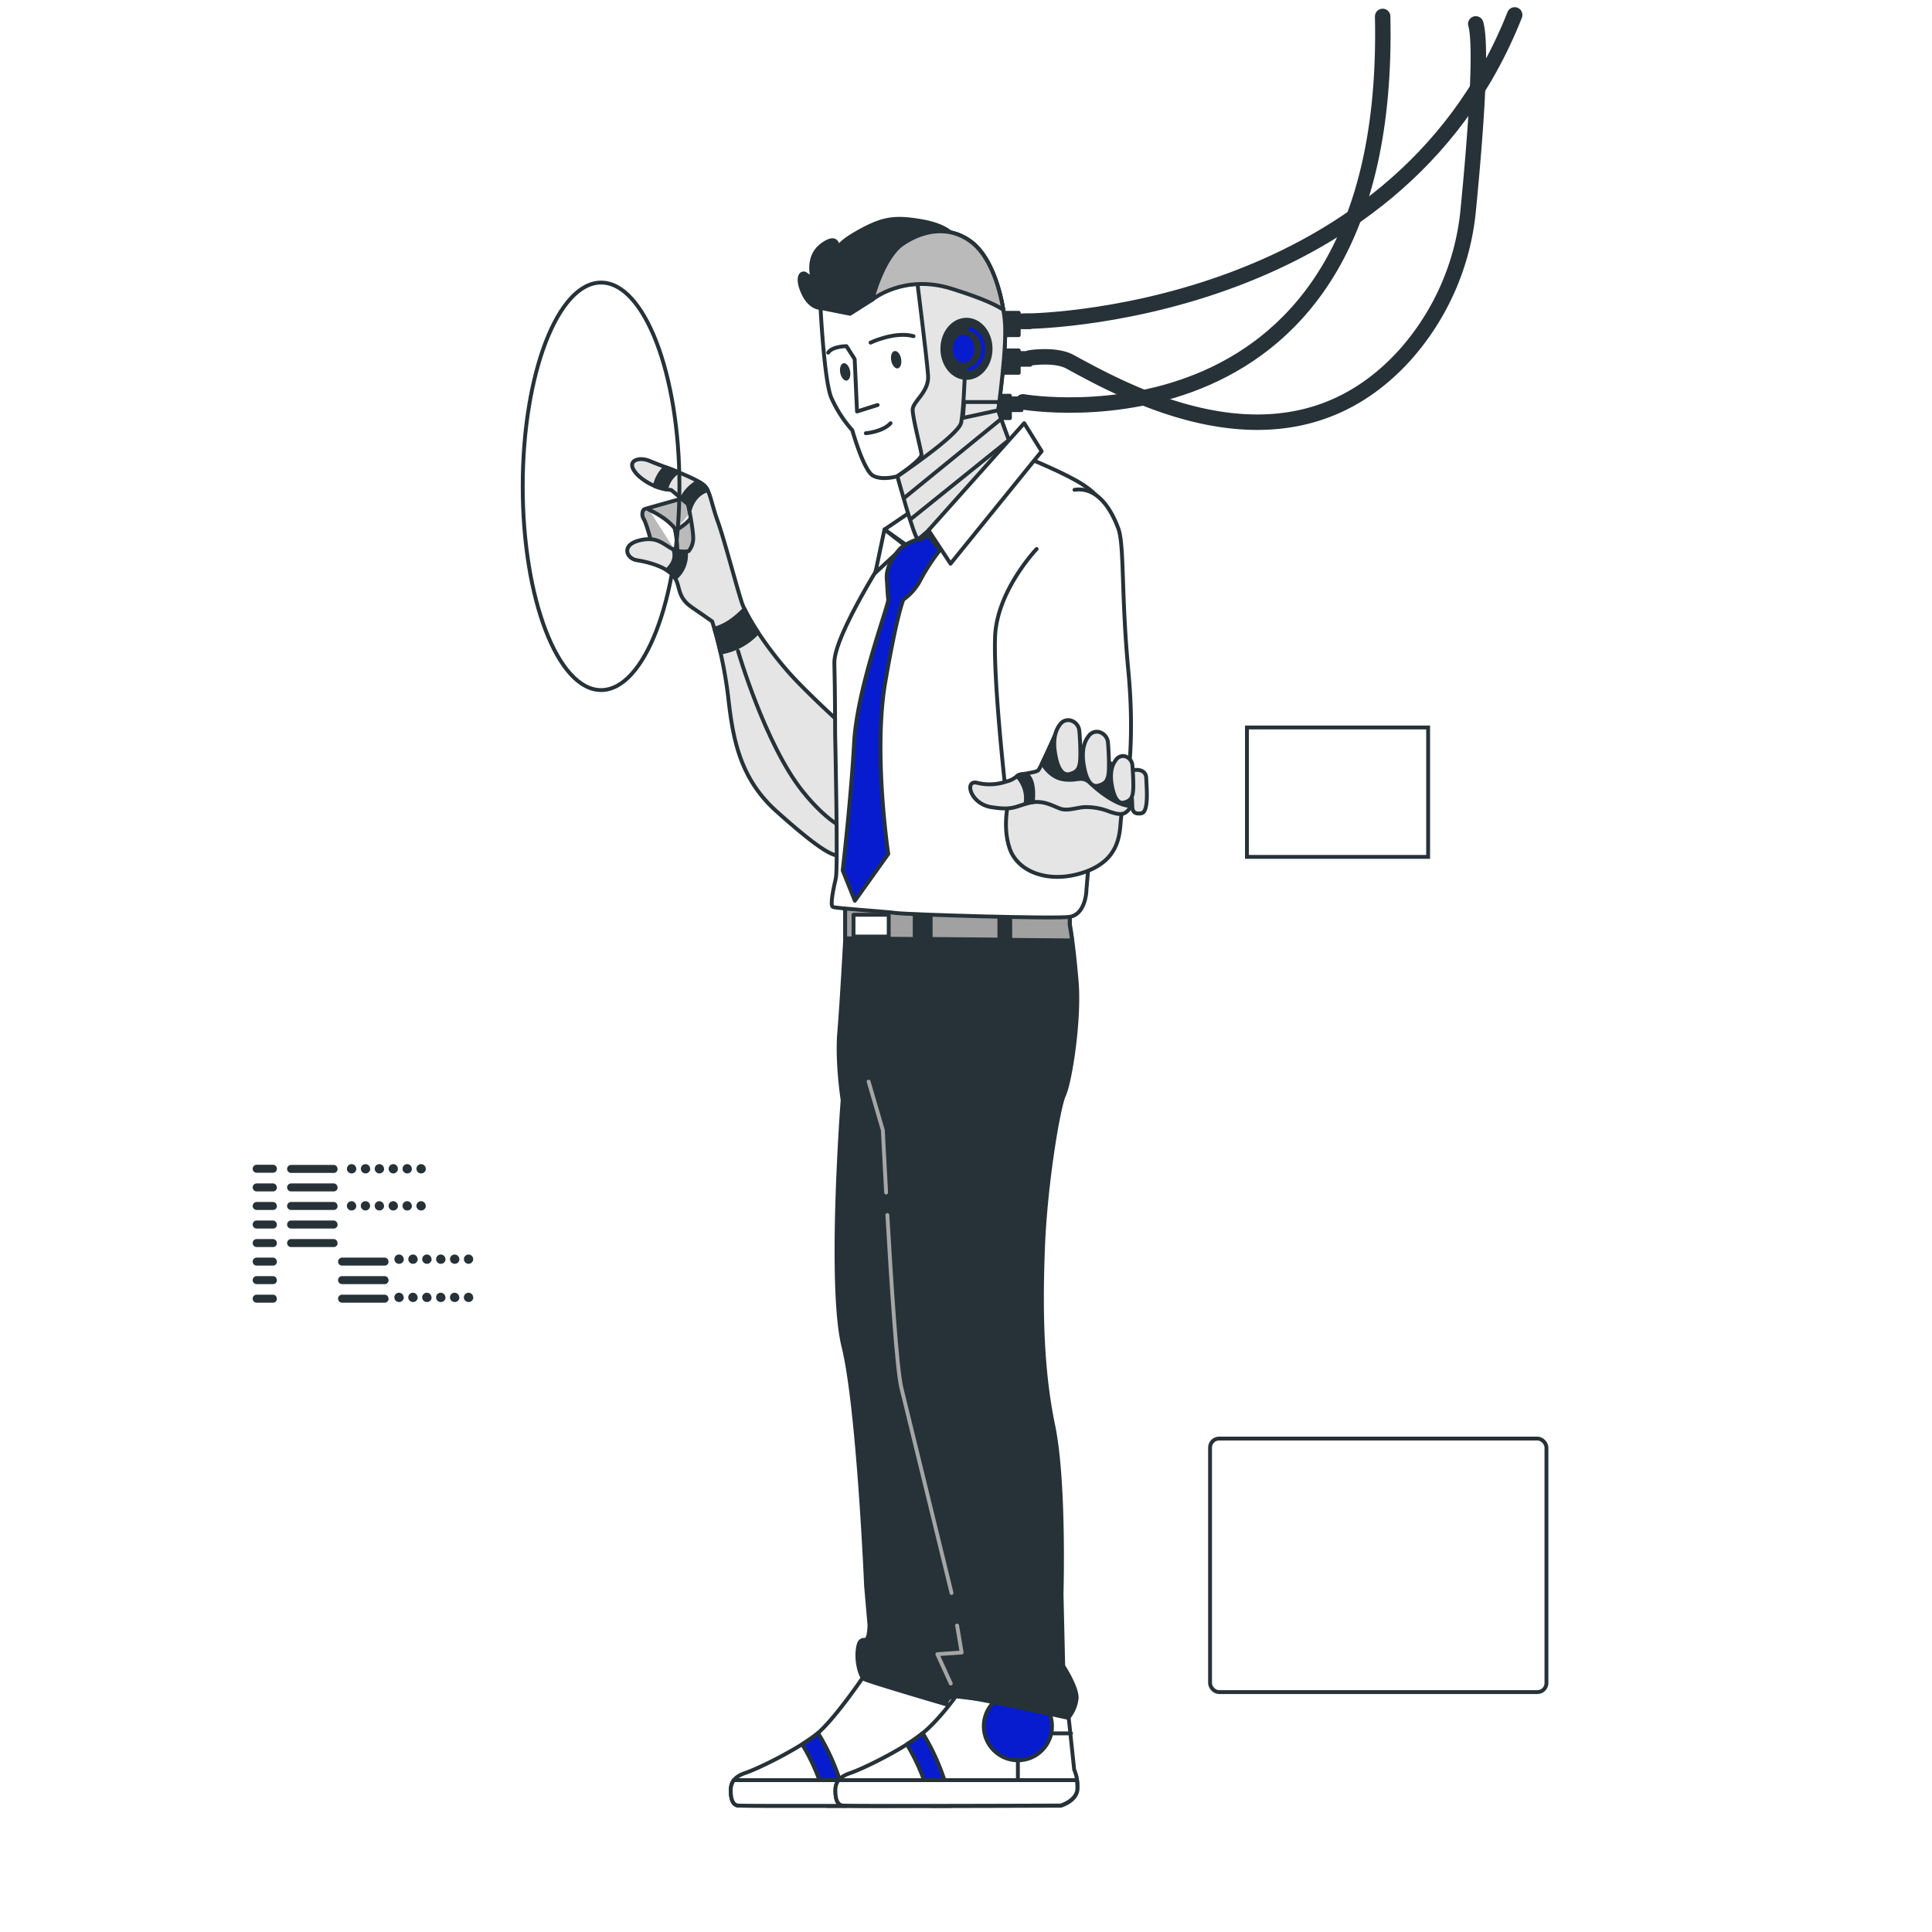 <svg class="animated" id="freepik_stories-cyborg" xmlns="http://www.w3.org/2000/svg" viewBox="0 0 500 500" version="1.1" xmlns:xlink="http://www.w3.org/1999/xlink" xmlns:svgjs="http://svgjs.com/svgjs">
	<style>
svg#freepik_stories-cyborg:not(.animated) .animable {
	opacity: 0;
}
svg#freepik_stories-cyborg.animated #el8ldwktyvu1 {
	animation: 1.0s 1 forwards cubic-bezier(.36,-0.01,.5,1.38) slideUp;
	animation-delay: 0s;
}
svg#freepik_stories-cyborg.animated #elolhxe4542mf {
	animation: 1.0s 1 forwards cubic-bezier(.36,-0.01,.5,1.38) slideUp;
	animation-delay: 0.031s;
	opacity: 0
}
svg#freepik_stories-cyborg.animated #el7xqqm1jm2pt {
	animation: 1.0s 1 forwards cubic-bezier(.36,-0.01,.5,1.38) slideUp;
	animation-delay: 0.062s;
	opacity: 0
}
svg#freepik_stories-cyborg.animated #eldmcjqyh2fgj {
	animation: 1.0s 1 forwards cubic-bezier(.36,-0.01,.5,1.38) slideUp;
	animation-delay: 0.094s;
	opacity: 0
}
svg#freepik_stories-cyborg.animated #eloamdg77rxnb {
	animation: 1.0s 1 forwards cubic-bezier(.36,-0.01,.5,1.38) slideUp;
	animation-delay: 0.125s;
	opacity: 0
}
svg#freepik_stories-cyborg.animated #elpbihh8qdsu {
	animation: 1.0s 1 forwards cubic-bezier(.36,-0.01,.5,1.38) slideUp;
	animation-delay: 0.156s;
	opacity: 0
}
svg#freepik_stories-cyborg.animated #el6lwqln9d0bc {
	animation: 1.0s 1 forwards cubic-bezier(.36,-0.01,.5,1.38) slideUp;
	animation-delay: 0.188s;
	opacity: 0
}
svg#freepik_stories-cyborg.animated #el3xoo07w9nc6 {
	animation: 1.0s 1 forwards cubic-bezier(.36,-0.01,.5,1.38) slideUp;
	animation-delay: 0.219s;
	opacity: 0
}
svg#freepik_stories-cyborg.animated #eljnm6ahmycn {
	animation: 1.0s 1 forwards cubic-bezier(.36,-0.01,.5,1.38) slideUp;
	animation-delay: 0.25s;
	opacity: 0
}
svg#freepik_stories-cyborg.animated #ely33ajugtq0k {
	animation: 1.0s 1 forwards cubic-bezier(.36,-0.01,.5,1.38) slideUp;
	animation-delay: 0.281s;
	opacity: 0
}
svg#freepik_stories-cyborg.animated #el8kiblz65xe5 {
	animation: 1.0s 1 forwards cubic-bezier(.36,-0.01,.5,1.38) slideUp;
	animation-delay: 0.312s;
	opacity: 0
}
svg#freepik_stories-cyborg.animated #elkfiseoz5r9e {
	animation: 1.0s 1 forwards cubic-bezier(.36,-0.01,.5,1.38) slideUp;
	animation-delay: 0.344s;
	opacity: 0
}
svg#freepik_stories-cyborg.animated #elk7q9yx7c9f {
	animation: 1.0s 1 forwards cubic-bezier(.36,-0.01,.5,1.38) slideUp;
	animation-delay: 0.375s;
	opacity: 0
}
svg#freepik_stories-cyborg.animated #eldc1eqj3wgo5 {
	animation: 1.0s 1 forwards cubic-bezier(.36,-0.01,.5,1.38) slideUp;
	animation-delay: 0.406s;
	opacity: 0
}
svg#freepik_stories-cyborg.animated #elp8j0apzo9j8 {
	animation: 1.0s 1 forwards cubic-bezier(.36,-0.01,.5,1.38) slideUp;
	animation-delay: 0.438s;
	opacity: 0
}
svg#freepik_stories-cyborg.animated #eliaqbz204pk {
	animation: 1.0s 1 forwards cubic-bezier(.36,-0.01,.5,1.38) slideUp;
	animation-delay: 0.469s;
	opacity: 0
}
svg#freepik_stories-cyborg.animated #elb48dj34tbkl {
	animation: 1.0s 1 forwards cubic-bezier(.36,-0.01,.5,1.38) slideUp;
	animation-delay: 0.5s;
	opacity: 0
}
svg#freepik_stories-cyborg.animated #elci5ubyi9eu6 {
	animation: 1.0s 1 forwards cubic-bezier(.36,-0.01,.5,1.38) slideUp;
	animation-delay: 0.531s;
	opacity: 0
}
svg#freepik_stories-cyborg.animated #elqsk496yt9en {
	animation: 1.0s 1 forwards cubic-bezier(.36,-0.01,.5,1.38) slideUp;
	animation-delay: 0.562s;
	opacity: 0
}
svg#freepik_stories-cyborg.animated #ela6xa2vj59qr {
	animation: 1.0s 1 forwards cubic-bezier(.36,-0.01,.5,1.38) slideUp;
	animation-delay: 0.594s;
	opacity: 0
}
svg#freepik_stories-cyborg.animated #el7sg8p0a3l23 {
	animation: 1.0s 1 forwards cubic-bezier(.36,-0.01,.5,1.38) slideUp;
	animation-delay: 0.625s;
	opacity: 0
}
svg#freepik_stories-cyborg.animated #el5p5r5mpav5g {
	animation: 1.0s 1 forwards cubic-bezier(.36,-0.01,.5,1.38) slideUp;
	animation-delay: 0.656s;
	opacity: 0
}
svg#freepik_stories-cyborg.animated #el0yvo05ahcsab {
	animation: 1.0s 1 forwards cubic-bezier(.36,-0.01,.5,1.38) slideUp;
	animation-delay: 0.688s;
	opacity: 0
}
svg#freepik_stories-cyborg.animated #el2z65wgemwh {
	animation: 1.0s 1 forwards cubic-bezier(.36,-0.01,.5,1.38) slideUp;
	animation-delay: 0.719s;
	opacity: 0
}
svg#freepik_stories-cyborg.animated #el5rbkakhas1c {
	animation: 1.0s 1 forwards cubic-bezier(.36,-0.01,.5,1.38) slideUp;
	animation-delay: 0.75s;
	opacity: 0
}
svg#freepik_stories-cyborg.animated #eld57c65kw257 {
	animation: 1.0s 1 forwards cubic-bezier(.36,-0.01,.5,1.38) slideUp;
	animation-delay: 0.781s;
	opacity: 0
}
svg#freepik_stories-cyborg.animated #elsy8behvnr7 {
	animation: 1.0s 1 forwards cubic-bezier(.36,-0.01,.5,1.38) slideUp;
	animation-delay: 0.812s;
	opacity: 0
}
svg#freepik_stories-cyborg.animated #el815ksqymvor {
	animation: 1.0s 1 forwards cubic-bezier(.36,-0.01,.5,1.38) slideUp;
	animation-delay: 0.844s;
	opacity: 0
}
svg#freepik_stories-cyborg.animated #eltfswz23gm8 {
	animation: 1.0s 1 forwards cubic-bezier(.36,-0.01,.5,1.38) slideUp;
	animation-delay: 0.875s;
	opacity: 0
}
svg#freepik_stories-cyborg.animated #elksz43ffe5ph {
	animation: 1.0s 1 forwards cubic-bezier(.36,-0.01,.5,1.38) slideUp;
	animation-delay: 0.906s;
	opacity: 0
}
svg#freepik_stories-cyborg.animated #el4ygzycuoha6 {
	animation: 1.0s 1 forwards cubic-bezier(.36,-0.01,.5,1.38) slideUp;
	animation-delay: 0.938s;
	opacity: 0
}
svg#freepik_stories-cyborg.animated #el78w79c6uxzb {
	animation: 1.0s 1 forwards cubic-bezier(.36,-0.01,.5,1.38) slideUp;
	animation-delay: 0.969s;
	opacity: 0
}
svg#freepik_stories-cyborg.animated #freepik--chart-3--inject-3 {
	animation: 1.0s 1 forwards cubic-bezier(.36,-0.01,.5,1.38) slideUp;
	animation-delay: 0s;
}
svg#freepik_stories-cyborg.animated #eljz8s8nr4a1 {
	animation: 1s 1 forwards cubic-bezier(.36,-0.01,.5,1.38) zoomIn;
	animation-delay: 0s;
}
svg#freepik_stories-cyborg.animated #el2ya3ml54uyc {
	animation: 1s 1 forwards cubic-bezier(.36,-0.01,.5,1.38) zoomIn;
	animation-delay: 0.2s;
	opacity: 0
}
svg#freepik_stories-cyborg.animated #elbnpp9i7ap8 {
	animation: 1s 1 forwards cubic-bezier(.36,-0.01,.5,1.38) zoomIn;
	animation-delay: 0.4s;
	opacity: 0
}
svg#freepik_stories-cyborg.animated #elptoycins3dp {
	animation: 1s 1 forwards cubic-bezier(.36,-0.01,.5,1.38) zoomIn;
	animation-delay: 0.6s;
	opacity: 0
}
svg#freepik_stories-cyborg.animated #elv29jn7w7lgi {
	animation: 1s 1 forwards cubic-bezier(.36,-0.01,.5,1.38) zoomIn;
	animation-delay: 0.8s;
	opacity: 0
}
svg#freepik_stories-cyborg.animated #freepik--Data--inject-3 {
	animation: 1s 1 forwards cubic-bezier(.36,-0.01,.5,1.38) zoomIn;
	animation-delay: 0s;
}
svg#freepik_stories-cyborg.animated #elqr4hju062aa {
	animation: 1s 1 forwards linear zoomOut;
	animation-delay: 0s;
}
svg#freepik_stories-cyborg.animated #elpik25mu5le {
	animation: 1s 1 forwards linear zoomOut;
	animation-delay: 0.037s;
	opacity: 0
}
svg#freepik_stories-cyborg.animated #el1mcupaqk9ae {
	animation: 1s 1 forwards linear zoomOut;
	animation-delay: 0.074s;
	opacity: 0
}
svg#freepik_stories-cyborg.animated #eltwb9rdo5hho {
	animation: 1s 1 forwards linear zoomOut;
	animation-delay: 0.111s;
	opacity: 0
}
svg#freepik_stories-cyborg.animated #eldz0rtsvsbhr {
	animation: 1s 1 forwards linear zoomOut;
	animation-delay: 0.148s;
	opacity: 0
}
svg#freepik_stories-cyborg.animated #el0zt52y44a8o {
	animation: 1s 1 forwards linear zoomOut;
	animation-delay: 0.185s;
	opacity: 0
}
svg#freepik_stories-cyborg.animated #elw457vbhfrfj {
	animation: 1s 1 forwards linear zoomOut;
	animation-delay: 0.222s;
	opacity: 0
}
svg#freepik_stories-cyborg.animated #elxfso8gcefi {
	animation: 1s 1 forwards linear zoomOut;
	animation-delay: 0.259s;
	opacity: 0
}
svg#freepik_stories-cyborg.animated #elbgzfc7pwyu {
	animation: 1s 1 forwards linear zoomOut;
	animation-delay: 0.296s;
	opacity: 0
}
svg#freepik_stories-cyborg.animated #elwlf0w05kvhe {
	animation: 1s 1 forwards linear zoomOut;
	animation-delay: 0.333s;
	opacity: 0
}
svg#freepik_stories-cyborg.animated #elz7liqr8oll {
	animation: 1s 1 forwards linear zoomOut;
	animation-delay: 0.37s;
	opacity: 0
}
svg#freepik_stories-cyborg.animated #el2qc4yc2efpw {
	animation: 1s 1 forwards linear zoomOut;
	animation-delay: 0.407s;
	opacity: 0
}
svg#freepik_stories-cyborg.animated #el4qpo8fnb29x {
	animation: 1s 1 forwards linear zoomOut;
	animation-delay: 0.444s;
	opacity: 0
}
svg#freepik_stories-cyborg.animated #ellow2esaxuw {
	animation: 1s 1 forwards linear zoomOut;
	animation-delay: 0.481s;
	opacity: 0
}
svg#freepik_stories-cyborg.animated #ellmwa5u4rnw {
	animation: 1s 1 forwards linear zoomOut;
	animation-delay: 0.519s;
	opacity: 0
}
svg#freepik_stories-cyborg.animated #elx7tjjvp2ms {
	animation: 1s 1 forwards linear zoomOut;
	animation-delay: 0.556s;
	opacity: 0
}
svg#freepik_stories-cyborg.animated #elpxbbm2i7cf {
	animation: 1s 1 forwards linear zoomOut;
	animation-delay: 0.593s;
	opacity: 0
}
svg#freepik_stories-cyborg.animated #elemujctsvidm {
	animation: 1s 1 forwards linear zoomOut;
	animation-delay: 0.63s;
	opacity: 0
}
svg#freepik_stories-cyborg.animated #el3y5ac8ci7ty {
	animation: 1s 1 forwards linear zoomOut;
	animation-delay: 0.667s;
	opacity: 0
}
svg#freepik_stories-cyborg.animated #el3xudf1zfzf9 {
	animation: 1s 1 forwards linear zoomOut;
	animation-delay: 0.704s;
	opacity: 0
}
svg#freepik_stories-cyborg.animated #el61vpbdj5h0n {
	animation: 1s 1 forwards linear zoomOut;
	animation-delay: 0.741s;
	opacity: 0
}
svg#freepik_stories-cyborg.animated #elobzad5oa3i {
	animation: 1s 1 forwards linear zoomOut;
	animation-delay: 0.778s;
	opacity: 0
}
svg#freepik_stories-cyborg.animated #elppic2xhhvs {
	animation: 1s 1 forwards linear zoomOut;
	animation-delay: 0.815s;
	opacity: 0
}
svg#freepik_stories-cyborg.animated #elsatp0cxtty {
	animation: 1s 1 forwards linear zoomOut;
	animation-delay: 0.852s;
	opacity: 0
}
svg#freepik_stories-cyborg.animated #elicgleutlos {
	animation: 1s 1 forwards linear zoomOut;
	animation-delay: 0.889s;
	opacity: 0
}
svg#freepik_stories-cyborg.animated #elfll5bfrjrp4 {
	animation: 1s 1 forwards linear zoomOut;
	animation-delay: 0.926s;
	opacity: 0
}
svg#freepik_stories-cyborg.animated #el2xplbbw5ozj {
	animation: 1s 1 forwards linear zoomOut;
	animation-delay: 0.963s;
	opacity: 0
}
svg#freepik_stories-cyborg.animated #freepik--chart-2--inject-3 {
	animation: 1s 1 forwards linear zoomOut;
	animation-delay: 0s;
}
svg#freepik_stories-cyborg.animated #elyda3a1lu92 {
	animation: 1s 1 forwards linear slideLeft;
	animation-delay: 0s;
}
svg#freepik_stories-cyborg.animated #elkn1nmcfjbq {
	animation: 1s 1 forwards linear slideLeft;
	animation-delay: 0.077s;
	opacity: 0
}
svg#freepik_stories-cyborg.animated #el7p0msc094c4 {
	animation: 1s 1 forwards linear slideLeft;
	animation-delay: 0.154s;
	opacity: 0
}
svg#freepik_stories-cyborg.animated #elcnekvjxszkw {
	animation: 1s 1 forwards linear slideLeft;
	animation-delay: 0.231s;
	opacity: 0
}
svg#freepik_stories-cyborg.animated #elbpba3cenn8p {
	animation: 1s 1 forwards linear slideLeft;
	animation-delay: 0.308s;
	opacity: 0
}
svg#freepik_stories-cyborg.animated #el8xrfyy2lech {
	animation: 1s 1 forwards linear slideLeft;
	animation-delay: 0.385s;
	opacity: 0
}
svg#freepik_stories-cyborg.animated #el4111vpnee0k {
	animation: 1s 1 forwards linear slideLeft;
	animation-delay: 0.462s;
	opacity: 0
}
svg#freepik_stories-cyborg.animated #elmfbffc2lqy9 {
	animation: 1s 1 forwards linear slideLeft;
	animation-delay: 0.538s;
	opacity: 0
}
svg#freepik_stories-cyborg.animated #eleqkbbollenj {
	animation: 1s 1 forwards linear slideLeft;
	animation-delay: 0.615s;
	opacity: 0
}
svg#freepik_stories-cyborg.animated #el4vaeshzpauo {
	animation: 1s 1 forwards linear slideLeft;
	animation-delay: 0.692s;
	opacity: 0
}
svg#freepik_stories-cyborg.animated #el4a5m774tk6k {
	animation: 1s 1 forwards linear slideLeft;
	animation-delay: 0.769s;
	opacity: 0
}
svg#freepik_stories-cyborg.animated #el2lmba71ji4c {
	animation: 1s 1 forwards linear slideLeft;
	animation-delay: 0.846s;
	opacity: 0
}
svg#freepik_stories-cyborg.animated #elgtj20koi6st {
	animation: 1s 1 forwards linear slideLeft;
	animation-delay: 0.923s;
	opacity: 0
}
svg#freepik_stories-cyborg.animated #freepik--chart-1--inject-3 {
	animation: 1s 1 forwards linear slideLeft;
	animation-delay: 0s;
}
 @keyframes slideUp {
	 0% {
		 opacity: 0;
		 transform: translateY(30px);
	}
	 100% {
		 opacity: 1;
		 transform: inherit;
	}
}
 @keyframes zoomIn {
	 0% {
		 opacity: 0;
		 transform: scale(0.5);
	}
	 100% {
		 opacity: 1;
		 transform: scale(1);
	}
}
 @keyframes zoomOut {
	 0% {
		 opacity: 0;
		 transform: scale(1.5);
	}
	 100% {
		 opacity: 1;
		 transform: scale(1);
	}
}
 @keyframes slideLeft {
	 0% {
		 opacity: 0;
		 transform: translateX(-30px);
	}
	 100% {
		 opacity: 1;
		 transform: translateX(0);
	}
}
 .animator-hidden {
	 display: none;
}
</style>
	<g id="freepik--Floor--inject-3" class="animable animator-hidden" style="transform-origin: 251.07px 467.18px;
">
		<ellipse cx="251.07" cy="467.18" rx="218.2" ry="18.23" style="fill: rgb(38, 50, 56);
 transform-origin: 251.07px 467.18px;
" id="elefpt6yt90xk" class="animable"></ellipse>
	</g>
	<g id="freepik--Character--inject-3" class="animable" style="transform-origin: 277.166px 235.634px;
">
		<path d="M265.12,83.15S360.73,83,392,3.86" style="fill: none;
 stroke: rgb(38, 50, 56);
 stroke-linecap: round;
 stroke-linejoin: round;
 stroke-width: 4px;
 transform-origin: 328.56px 43.505px;
" id="el93n5si1odj" class="animable"></path>
		<path d="M266.57,92.62s6.55-1.06,10.34,1c16.08,8.77,56.73,31.16,86.56-1.6A65.77,65.77,0,0,0,380,54.1c1.55-15.83,3.71-41.7,1.93-47.91" style="fill: none;
 stroke: rgb(38, 50, 56);
 stroke-linecap: round;
 stroke-linejoin: round;
 stroke-width: 4px;
 transform-origin: 324.585px 57.727px;
" id="elu5i1yhg3eq9" class="animable"></path>
		<path d="M264.74,104s95.69,16.67,93.09-99.75" style="fill: none;
 stroke: rgb(38, 50, 56);
 stroke-linecap: round;
 stroke-linejoin: round;
 stroke-width: 4px;
 transform-origin: 311.311px 54.538px;
" id="elu8cavissnbd" class="animable"></path>
		<g id="elazbh3yk9f6w">
			<rect x="258.78" y="80.95" width="4.87" height="5.79" style="fill: rgb(38, 50, 56);
 stroke: rgb(38, 50, 56);
 stroke-linecap: round;
 stroke-linejoin: round;
 transform-origin: 261.215px 83.845px;
 transform: rotate(-7.82deg);
" class="animable"></rect>
		</g>
		<g id="el53ebmii6m4e">
			<rect x="263.6" y="81.63" width="3.04" height="3.04" style="fill: rgb(38, 50, 56);
 stroke: rgb(38, 50, 56);
 stroke-linecap: round;
 stroke-linejoin: round;
 transform-origin: 265.12px 83.15px;
 transform: rotate(-7.82deg);
" class="animable"></rect>
		</g>
		<g id="eldcvfjp39vlc">
			<rect x="258.78" y="90.69" width="4.87" height="5.79" style="fill: rgb(38, 50, 56);
 stroke: rgb(38, 50, 56);
 stroke-linecap: round;
 stroke-linejoin: round;
 transform-origin: 261.215px 93.585px;
 transform: rotate(-7.82deg);
" class="animable"></rect>
		</g>
		<g id="elnz6gao1cizq">
			<rect x="263.6" y="91.37" width="3.04" height="3.04" style="fill: rgb(38, 50, 56);
 stroke: rgb(38, 50, 56);
 stroke-linecap: round;
 stroke-linejoin: round;
 transform-origin: 265.12px 92.89px;
 transform: rotate(-7.81deg);
" class="animable"></rect>
		</g>
		<g id="eliopuf2u4d6m">
			<rect x="256.5" y="102.42" width="4.87" height="5.79" style="fill: rgb(38, 50, 56);
 stroke: rgb(38, 50, 56);
 stroke-linecap: round;
 stroke-linejoin: round;
 transform-origin: 258.935px 105.315px;
 transform: rotate(-7.82deg);
" class="animable"></rect>
		</g>
		<g id="elj9k5bqj7nfk">
			<rect x="261.32" y="103.1" width="3.04" height="3.04" style="fill: rgb(38, 50, 56);
 stroke: rgb(38, 50, 56);
 stroke-linecap: round;
 stroke-linejoin: round;
 transform-origin: 262.84px 104.62px;
 transform: rotate(-7.81deg);
" class="animable"></rect>
		</g>
		<path d="M176.4,129.05s-9.19,2.57-9.62,2.72-.88,1.45-.15,2.61,2.18,6.83,2.18,6.83a19.08,19.08,0,0,0,4.79,2.47c1.89.43,6.24.87,7.12-1.6s.72-9-.88-10.75S177.61,128.21,176.4,129.05Z" style="fill: rgb(186, 186, 186);
 stroke: rgb(38, 50, 56);
 stroke-linecap: round;
 stroke-linejoin: round;
 transform-origin: 173.747px 136.405px;
" id="elarpirx5hhir" class="animable"></path>
		<path d="M167.94,131.91a23.66,23.66,0,0,1,4.79,2.91c1.6,1.45,1.89,1.74,2,2.47a31.17,31.17,0,0,1,.58,6.09" style="fill: rgb(255, 255, 255);
 stroke: rgb(38, 50, 56);
 stroke-linecap: round;
 stroke-linejoin: round;
 transform-origin: 171.625px 137.645px;
" id="elgth2kuy629" class="animable"></path>
		<path d="M174.76,137.29s5.08-2.47,5.08-6" style="fill: rgb(255, 255, 255);
 stroke: rgb(38, 50, 56);
 stroke-linecap: round;
 stroke-linejoin: round;
 transform-origin: 177.3px 134.29px;
" id="elky53achxt2d" class="animable"></path>
		<path d="M218.76,188.25s-5.66-4.93-12.2-11.61S193.35,160.08,192,156s-4.65-16.7-6.24-21.06-1.89-7.4-3.2-9-7.55-3.92-8.13-4.21-3.63-1.31-6.39-2.47-6.53,0-3.05,3.63a14.49,14.49,0,0,0,8.72,3.92l4.35,3.63s1.6,7.55,1.31,9.44a5.17,5.17,0,0,1-1.16,2.76,6.49,6.49,0,0,1-4.5-.73c-2.33-1.3-3.93-3.19-8.43-2s-3.19,4.65-.43,5.08,7.4,1.6,9.44,4.07.58,5.23,4.79,8.13,5.23,3.63,5.23,3.63A111.86,111.86,0,0,1,188.41,180c1.16,10.16,2.62,21.05,12.49,29.91s14.37,11.76,16.26,11.47,3.34-1,3.34-4.64S218.76,188.25,218.76,188.25Z" style="fill: rgb(229, 229, 229);
 stroke: rgb(38, 50, 56);
 stroke-linecap: round;
 stroke-linejoin: round;
 transform-origin: 191.416px 170.113px;
" id="el8f2ve0xcros" class="animable"></path>
		<path d="M191,168.47s7,24.15,16.71,36.3c6.32,7.9,10.78,9.57,10.78,9.57" style="fill: none;
 stroke: rgb(38, 50, 56);
 stroke-linecap: round;
 stroke-linejoin: round;
 transform-origin: 204.745px 191.405px;
" id="eloqlhesvww" class="animable"></path>
		<path d="M184.9,162.68c.41,1.42,1,3.58,1.59,6.2a16.65,16.65,0,0,0,9.67-5.27,51.44,51.44,0,0,1-3.46-6C189.36,161.07,186.63,162.27,184.9,162.68Z" style="fill: rgb(38, 50, 56);
 stroke: rgb(38, 50, 56);
 stroke-linecap: round;
 stroke-linejoin: round;
 transform-origin: 190.53px 163.245px;
" id="el426y01ksy92" class="animable"></path>
		<path d="M172.42,126.65a6.93,6.93,0,0,1,3-4.5c-.49-.2-.84-.34-1-.4-.28-.14-1.12-.44-2.21-.85a9.39,9.39,0,0,0-2.75,4.92A16.79,16.79,0,0,0,172.42,126.65Z" style="fill: rgb(38, 50, 56);
 stroke: rgb(38, 50, 56);
 stroke-linecap: round;
 stroke-linejoin: round;
 transform-origin: 172.44px 123.775px;
" id="elxfs4h3wvvgm" class="animable"></path>
		<path d="M174.26,142.17c.4,1,.81,3.06-1.68,5.39a7.53,7.53,0,0,1,1.75,1.49,4.47,4.47,0,0,1,.41.59,7.87,7.87,0,0,0,2.76-6.87A6.69,6.69,0,0,1,174.26,142.17Z" style="fill: rgb(38, 50, 56);
 stroke: rgb(38, 50, 56);
 stroke-linecap: round;
 stroke-linejoin: round;
 transform-origin: 175.063px 145.905px;
" id="elaabc8rwcj3" class="animable"></path>
		<path d="M182.6,126a7,7,0,0,0-1.9-1.38,10,10,0,0,0-4.3,4.47l1.7,1.41.27,1.32.17.05c.05-.19,1-4,4.61-5A4.33,4.33,0,0,0,182.6,126Z" style="fill: rgb(38, 50, 56);
 stroke: rgb(38, 50, 56);
 stroke-linecap: round;
 stroke-linejoin: round;
 transform-origin: 179.775px 128.245px;
" id="elm3staetvpfl" class="animable"></path>
		<circle cx="236.34" cy="446.74" r="8.83" style="fill: rgb(255, 255, 255);
 stroke: rgb(38, 50, 56);
 stroke-linecap: round;
 stroke-linejoin: round;
 transform-origin: 236.34px 446.74px;
" id="el7ddeoefqp23" class="animable"></circle>
		<path d="M223.82,433.4s-8,11.91-12.73,15.6-14.57,8.62-18.27,9.86-3.69,3.49-3.69,4.72.2,3.49,1.84,3.69,56.45,0,56.45,0,4.31-1.23,4.31-4.51a10.34,10.34,0,0,0-.82-4.73l-.2-19.09Z" style="fill: rgb(255, 255, 255);
 stroke: rgb(38, 50, 56);
 stroke-linecap: round;
 stroke-linejoin: round;
 transform-origin: 220.44px 450.379px;
" id="elvt8qoxx7ebm" class="animable"></path>
		<line x1="250.09" y1="448.59" x2="245.16" y2="448.59" style="fill: none;
 stroke: rgb(38, 50, 56);
 stroke-linecap: round;
 stroke-linejoin: round;
 transform-origin: 247.625px 448.59px;
" id="elrkslt67oty9" class="animable"></line>
		<line x1="236.34" y1="455.57" x2="236.34" y2="460.7" style="fill: rgb(255, 255, 255);
 stroke: rgb(38, 50, 56);
 stroke-linecap: round;
 stroke-linejoin: round;
 transform-origin: 236.34px 458.135px;
" id="elwb3shvz8znk" class="animable"></line>
		<path d="M214,467.36h5.08a56.87,56.87,0,0,0-7.37-18.84l-.6.49a39.61,39.61,0,0,1-3.5,2.41A52.84,52.84,0,0,1,214,467.36Z" style="fill: rgb(8, 28, 207);
 stroke: rgb(38, 50, 56);
 stroke-linecap: round;
 stroke-linejoin: round;
 transform-origin: 213.345px 457.94px;
" id="el3v6paqp7amv" class="animable"></path>
		<path d="M251.73,462.76a17.21,17.21,0,0,0-.12-2.06H189.92a4.42,4.42,0,0,0-.79,2.88c0,1.23.2,3.49,1.84,3.69s56.45,0,56.45,0S251.73,466,251.73,462.76Z" style="fill: rgb(255, 255, 255);
 stroke: rgb(38, 50, 56);
 stroke-linecap: round;
 stroke-linejoin: round;
 transform-origin: 220.423px 464.029px;
" id="el2pcuamaywh1" class="animable"></path>
		<path d="M247.36,439s-4.45,6.36-9.18,10.05-14.57,8.62-18.26,9.86-3.7,3.49-3.7,4.72.21,3.49,1.85,3.69,56.45,0,56.45,0,4.31-1.23,4.31-4.51A10.34,10.34,0,0,0,278,458l-1.65-15.6Z" style="fill: rgb(255, 255, 255);
 stroke: rgb(38, 50, 56);
 stroke-linecap: round;
 stroke-linejoin: round;
 transform-origin: 247.537px 453.204px;
" id="el1u92na27j3u" class="animable"></path>
		<circle cx="263.43" cy="446.74" r="8.83" style="fill: rgb(8, 28, 207);
 stroke: rgb(38, 50, 56);
 stroke-linecap: round;
 stroke-linejoin: round;
 transform-origin: 263.43px 446.74px;
" id="el5yb93vomkik" class="animable"></circle>
		<line x1="277.18" y1="448.59" x2="272.26" y2="448.59" style="fill: none;
 stroke: rgb(38, 50, 56);
 stroke-linecap: round;
 stroke-linejoin: round;
 transform-origin: 274.72px 448.59px;
" id="el45u32cc9fdk" class="animable"></line>
		<line x1="263.43" y1="455.57" x2="263.43" y2="460.7" style="fill: rgb(255, 255, 255);
 stroke: rgb(38, 50, 56);
 stroke-linecap: round;
 stroke-linejoin: round;
 transform-origin: 263.43px 458.135px;
" id="eluf3sj7s56n" class="animable"></line>
		<path d="M241.08,467.36h5.08a57.31,57.31,0,0,0-7.37-18.84l-.61.49a39.35,39.35,0,0,1-3.49,2.41A53.1,53.1,0,0,1,241.08,467.36Z" style="fill: rgb(8, 28, 207);
 stroke: rgb(38, 50, 56);
 stroke-linecap: round;
 stroke-linejoin: round;
 transform-origin: 240.425px 457.94px;
" id="eldswanr4gzdn" class="animable"></path>
		<path d="M278.83,462.76a15.19,15.19,0,0,0-.13-2.06H217a4.44,4.44,0,0,0-.8,2.88c0,1.23.21,3.49,1.85,3.69s56.45,0,56.45,0S278.83,466,278.83,462.76Z" style="fill: rgb(255, 255, 255);
 stroke: rgb(38, 50, 56);
 stroke-linecap: round;
 stroke-linejoin: round;
 transform-origin: 247.509px 464.029px;
" id="elpqkfeeyqcne" class="animable"></path>
		<path d="M218.72,234.14v9.11s-.87,16.06-1.52,23.87.87,17.57.87,17.57-3.69,47.95.22,63.79,5.85,62,5.85,62l.87,10s0,3.9-1.08,3.9-1.74.22-2,3,.66,6.51,1.74,7.16S245,441.12,245,441.12s-.43-2,2.39-2.17,29.07,5.64,29.07,5.64a9.47,9.47,0,0,0,2.17-5c.22-2.82-3.47-8.46-3.47-8.46l-.43-18.66s.86-29.07-2.17-43.61-3.26-30.37-2.61-46.43,3.91-35.8,5.43-39.05,4.12-19.31,3.25-29.51-1.74-14.53-1.74-14.53,0-.91,0-2.08S218.72,234.14,218.72,234.14Z" style="fill: rgb(38, 50, 56);
 stroke: rgb(38, 50, 56);
 stroke-linecap: round;
 stroke-linejoin: round;
 transform-origin: 247.649px 339.365px;
" id="elt40u58xsr2g" class="animable"></path>
		<path d="M236.73,234.8c-10-.39-18-.66-18-.66v8.69l18,.17Z" style="fill: rgb(161, 161, 161);
 stroke: rgb(38, 50, 56);
 stroke-linecap: round;
 stroke-linejoin: round;
 transform-origin: 227.73px 238.57px;
" id="elod4xi3djmac" class="animable"></path>
		<path d="M261.46,243.23l16,.15c-.37-2.76-.63-4-.63-4s0-.91,0-2.08c0-.4-6.63-.88-15.4-1.35Z" style="fill: rgb(161, 161, 161);
 stroke: rgb(38, 50, 56);
 stroke-linecap: round;
 stroke-linejoin: round;
 transform-origin: 269.445px 239.665px;
" id="eld09lbrs0hbm" class="animable"></path>
		<path d="M240.85,243l17.79.16v-7.43c-5.64-.28-11.91-.56-17.79-.8Z" style="fill: rgb(161, 161, 161);
 stroke: rgb(38, 50, 56);
 stroke-linecap: round;
 stroke-linejoin: round;
 transform-origin: 249.745px 239.045px;
" id="el38dj39ugdx" class="animable"></path>
		<rect x="220.89" y="236.74" width="9.11" height="5.64" style="fill: rgb(255, 255, 255);
 stroke: rgb(38, 50, 56);
 stroke-linecap: round;
 stroke-linejoin: round;
 transform-origin: 225.445px 239.56px;
" id="elvoazy8nqp8" class="animable"></rect>
		<polyline points="247.7 420.68 248.88 427.67 242.59 428.1 246.06 435.69" style="fill: none;
 stroke: rgb(166, 166, 166);
 stroke-linecap: round;
 stroke-linejoin: round;
 transform-origin: 245.735px 428.185px;
" id="ela8aavtm4589" class="animable"></polyline>
		<path d="M229.65,314.45c1,17.48,2.45,39.79,3.61,44.66,2,8.24,13,53.15,13,53.15" style="fill: none;
 stroke: rgb(166, 166, 166);
 stroke-linecap: round;
 stroke-linejoin: round;
 transform-origin: 237.955px 363.355px;
" id="el5dq3a9qzewm" class="animable"></path>
		<path d="M224.8,279.92l3.68,12.58s.33,6.82.85,16.13" style="fill: none;
 stroke: rgb(166, 166, 166);
 stroke-linecap: round;
 stroke-linejoin: round;
 transform-origin: 227.065px 294.275px;
" id="elpd0pyhpm1c" class="animable"></path>
		<path d="M230.47,141.75s-14.74,22.6-14.54,29.87.2,18.28.2,18.28.78,34.79.19,37.34-1.57,7.08-.78,7.47,13.56,1.18,16.31,1.57,41.27,1.58,45,1,4.32-5.7,4.32-7.08,6.48-65.84,6.48-82.35-2.75-19.26-7.07-22.21-14.54-7.07-14.54-7.07Z" style="fill: rgb(255, 255, 255);
 stroke: rgb(38, 50, 56);
 stroke-linecap: round;
 stroke-linejoin: round;
 transform-origin: 251.447px 178.003px;
" id="elspgdaxmf8e" class="animable"></path>
		<path d="M268.28,142.08S258,152.82,257.53,164.73,260.29,205,260.29,205s14.52-4.35,20-3.34a45.19,45.19,0,0,1,11,3.92s2.62-12.05.73-31.94-1-32.53-2.61-36.88-5.09-10.9-11.33-10" style="fill: rgb(255, 255, 255);
 stroke: rgb(38, 50, 56);
 stroke-linecap: round;
 stroke-linejoin: round;
 transform-origin: 275.094px 166.128px;
" id="elzm8c6fabctr" class="animable"></path>
		<polygon points="235.31 132.7 228.9 137.03 236.37 142.34 237.6 139.5 235.31 132.7" style="fill: rgb(255, 255, 255);
 stroke: rgb(38, 50, 56);
 stroke-linecap: round;
 stroke-linejoin: round;
 transform-origin: 233.25px 137.52px;
" id="elfculsedrqkk" class="animable"></polygon>
		<polygon points="228.9 137.03 226.54 148.24 234.21 141.16 228.9 137.03" style="fill: rgb(255, 255, 255);
 stroke: rgb(38, 50, 56);
 stroke-linecap: round;
 stroke-linejoin: round;
 transform-origin: 230.375px 142.635px;
" id="el3kjmszypc78" class="animable"></polygon>
		<path d="M240.3,138.61s-5.9,1.57-7.67,3.73-3.34,4.72-3.14,7.47.2,3.93.39,5.3-8.06,22.8-8.84,37.15-2.95,33-2.95,33l3.15,7.86L229.88,221s-3.93-26.13-.78-44.41,4.71-21.43,4.71-21.43a14.26,14.26,0,0,0,4.52-5.3,50.8,50.8,0,0,1,4.92-7.47Z" style="fill: rgb(8, 28, 207);
 stroke: rgb(38, 50, 56);
 stroke-linecap: round;
 stroke-linejoin: round;
 transform-origin: 230.67px 185.865px;
" id="elzmxbe8xpbp" class="animable"></path>
		<path d="M212.36,79.69s-2.74.15-4.57-4-.3-5.48.77-4.72,1.82,1.37,1.82,1.37-2-5.78,2.44-9,4,1.22,4,1.22-.46-1.37,5.63-4.72,9.13-3.81,16.14-2.59,8.37,4,8.37,4-7-1.67-10.66,3.2-4.72,8.37-6.54,11A16.16,16.16,0,0,1,221,81.82C216.93,83,212.36,79.69,212.36,79.69Z" style="fill: rgb(38, 50, 56);
 stroke: rgb(38, 50, 56);
 stroke-linecap: round;
 stroke-linejoin: round;
 transform-origin: 226.949px 69.354px;
" id="elfeluzqei8ie" class="animable"></path>
		<path d="M212.36,79.69s.91,18.58,2.74,23.14a32.34,32.34,0,0,0,5.48,8.53s2.9,10.35,5.33,11.72,6.4.15,6.4.15,4.87,16.29,5.78,16.45,23.9-23.3,23.9-23.3-3.65-9.74-3.65-10.2,2.43-17.05,1.67-23.6-3.35-16.29-9-20.24-12.18-2.74-17.35.76-7.92,14.46-7.92,14.46L220,81.21Z" style="fill: rgb(255, 255, 255);
 stroke: rgb(38, 50, 56);
 stroke-linecap: round;
 stroke-linejoin: round;
 transform-origin: 237.175px 99.779px;
" id="elgkhihagn8yi" class="animable"></path>
		<path d="M260,82.58c-.76-6.54-3.35-16.29-9-20.24s-12.18-2.74-17.35.76-7.92,14.46-7.92,14.46,2.13-3.5,11.72-4.11c0,0,2.44,19.49,2.74,23.75s-4,6.7-4,8.83,2.14,10.2,2.29,11.57-6.24,5.63-6.24,5.63,4.37,16.12,5.29,16.27S262,116.38,262,116.38s-3.65-9.74-3.65-10.2S260.77,89.13,260,82.58Z" style="fill: rgb(229, 229, 229);
 stroke: rgb(38, 50, 56);
 stroke-linecap: round;
 stroke-linejoin: round;
 transform-origin: 243.865px 99.689px;
" id="elbmwt6yedlv5" class="animable"></path>
		<path d="M251,62.34c-5.63-4-12.18-2.74-17.35.76s-7.92,14.46-7.92,14.46,8.07-6.7,20.4-2.89c9.13,2.82,12.42,4.72,13.51,5.51C258.61,73.85,256,65.83,251,62.34Z" style="fill: rgb(186, 186, 186);
 stroke: rgb(38, 50, 56);
 stroke-linecap: round;
 stroke-linejoin: round;
 transform-origin: 242.685px 70.019px;
" id="elljk8t62muzl" class="animable"></path>
		<path d="M232.31,123.23s15.83-10.65,16.44-13.85.91-11.57.91-11.57" style="fill: none;
 stroke: rgb(38, 50, 56);
 stroke-linecap: round;
 stroke-linejoin: round;
 transform-origin: 240.985px 110.52px;
" id="elywtck9nxc4n" class="animable"></path>
		<line x1="261.39" y1="113.65" x2="235.8" y2="134.27" style="fill: none;
 stroke: rgb(38, 50, 56);
 stroke-linecap: round;
 stroke-linejoin: round;
 transform-origin: 248.595px 123.96px;
" id="elux1bpbj7y2k" class="animable"></line>
		<line x1="233.88" y1="128.97" x2="259.15" y2="108.37" style="fill: none;
 stroke: rgb(38, 50, 56);
 stroke-linecap: round;
 stroke-linejoin: round;
 transform-origin: 246.515px 118.67px;
" id="ely9ervgag6v" class="animable"></line>
		<polygon points="249.2 108.16 258.34 106.18 258.64 104.05 249.51 104.05 249.2 108.16" style="fill: none;
 stroke: rgb(38, 50, 56);
 stroke-linecap: round;
 stroke-linejoin: round;
 transform-origin: 253.92px 106.105px;
" id="elmqm7pbnw0f" class="animable"></polygon>
		<path d="M256.36,90.27c0,4.16-2.79,7.54-6.24,7.54s-6.24-3.38-6.24-7.54,2.79-7.53,6.24-7.53S256.36,86.11,256.36,90.27Z" style="fill: rgb(38, 50, 56);
 stroke: rgb(38, 50, 56);
 stroke-linecap: round;
 stroke-linejoin: round;
 transform-origin: 250.12px 90.275px;
" id="elahdn8tdjrfc" class="animable"></path>
		<path d="M252.65,90.27c0,2.29-1.47,4.14-3.29,4.14s-3.29-1.85-3.29-4.14,1.47-4.14,3.29-4.14S252.65,88,252.65,90.27Z" style="fill: rgb(8, 28, 207);
 stroke: rgb(38, 50, 56);
 stroke-linecap: round;
 stroke-linejoin: round;
 transform-origin: 249.36px 90.27px;
" id="el9p2ylmma9t6" class="animable"></path>
		<path d="M251.12,85.16a5.15,5.15,0,0,1,3.34,5.11c0,2.61-1.57,4.77-3.63,5.18" style="fill: none;
 stroke: rgb(8, 28, 207);
 stroke-linecap: round;
 stroke-linejoin: round;
 transform-origin: 252.649px 90.305px;
" id="elovxskfzz6zi" class="animable"></path>
		<path d="M227.13,104.81l-5.33,1.68-.61-13.55-2.13-3.35s-3.65,0-4.72,1.67" style="fill: none;
 stroke: rgb(38, 50, 56);
 stroke-linecap: round;
 stroke-linejoin: round;
 transform-origin: 220.735px 98.04px;
" id="elap85n209yjq" class="animable"></path>
		<path d="M224.08,112.12s4.27-.31,6.4-2.59" style="fill: none;
 stroke: rgb(38, 50, 56);
 stroke-linecap: round;
 stroke-linejoin: round;
 transform-origin: 227.28px 110.825px;
" id="elnk2cpnkbucd" class="animable"></path>
		<path d="M233.2,92.85c.23,1.24-.15,2.35-.85,2.48s-1.46-.76-1.7-2,.15-2.35.85-2.48S233,91.61,233.2,92.85Z" style="fill: rgb(38, 50, 56);
 transform-origin: 231.923px 93.09px;
" id="el5pm8icdb1g6" class="animable"></path>
		<path d="M220,96c.23,1.24-.15,2.36-.85,2.49s-1.46-.76-1.7-2,.15-2.35.85-2.49S219.79,94.81,220,96Z" style="fill: rgb(38, 50, 56);
 transform-origin: 218.723px 96.244px;
" id="elv8rkd5l4r9p" class="animable"></path>
		<path d="M225.3,88.67s6.24-3,11.12-1.67" style="fill: none;
 stroke: rgb(38, 50, 56);
 stroke-linecap: round;
 stroke-linejoin: round;
 transform-origin: 230.86px 87.665px;
" id="eltho0aromkel" class="animable"></path>
		<polygon points="265.06 109.52 240.3 137.23 246 145.88 269.58 116.79 265.06 109.52" style="fill: rgb(255, 255, 255);
 stroke: rgb(38, 50, 56);
 stroke-linecap: round;
 stroke-linejoin: round;
 transform-origin: 254.94px 127.7px;
" id="elhkcs7z7oxoi" class="animable"></polygon>
		<path d="M261.31,206.12s-2.18,7.26,0,13.5,10.45,9.15,19.31,6.1,9.15-9.44,9.44-13.36,1.31-3,.87-4.71S273.94,198.13,261.31,206.12Z" style="fill: rgb(229, 229, 229);
 stroke: rgb(38, 50, 56);
 stroke-linecap: round;
 stroke-linejoin: round;
 transform-origin: 275.69px 214.762px;
" id="elmw5fhvxw65k" class="animable"></path>
		<path d="M273.54,189.13s-4.23,9.61-4.85,10.23-4.67.88-5.47,1.5a6.63,6.63,0,0,1-2.82,1.41,13.29,13.29,0,0,1-7.41.35c-3.52-1-2,5.38,3.53,6.26s6-.09,9.7-1.06,6.44.89,8.29,1.5,4.23-.35,6.17-.44A16.11,16.11,0,0,1,287,210c2.55.88,3.79,1,4.93-.27a6,6,0,0,0,1.59-5.29c-.35-2.47-4.32-5.91-8.2-8.2s-9.52-5.11-9.52-5.11Z" style="fill: rgb(229, 229, 229);
 stroke: rgb(38, 50, 56);
 stroke-linecap: round;
 stroke-linejoin: round;
 transform-origin: 272.362px 199.901px;
" id="ellg125herubs" class="animable"></path>
		<path d="M263.22,200.86a8.37,8.37,0,0,1,2.21,7l1.85-.26s.79-5.91-1.76-7.23C265.52,200.33,263.84,200.15,263.22,200.86Z" style="fill: rgb(38, 50, 56);
 stroke: rgb(38, 50, 56);
 stroke-linecap: round;
 stroke-linejoin: round;
 transform-origin: 265.308px 204.09px;
" id="el3c9gts80epq" class="animable"></path>
		<path d="M293.47,204.47c-.35-2.47-4.32-5.91-8.2-8.2s-9.52-5.11-9.52-5.11l-2.21-2s-2.39,5.43-3.84,8.39c.74,1.23,2.55,3.67,5.43,4.13,3.88.62,4.76-1.23,7.23,1.15s6.7,5.46,9.88,5.73l.55,0A6.06,6.06,0,0,0,293.47,204.47Z" style="fill: rgb(38, 50, 56);
 stroke: rgb(38, 50, 56);
 stroke-linecap: round;
 stroke-linejoin: round;
 transform-origin: 281.636px 198.86px;
" id="elsbd5w2vueng" class="animable"></path>
		<path d="M279.34,189.25a3.08,3.08,0,0,0-2.38-2.83,2.57,2.57,0,0,0-2.66,1.12c-2.16,2.76-1.38,6.88-1,8.65s1.37,4.72,3.54,4.13,2.75-1.57,2.75-5.11C279.61,193,279.46,190.72,279.34,189.25Z" style="fill: rgb(229, 229, 229);
 stroke: rgb(38, 50, 56);
 stroke-linecap: round;
 stroke-linejoin: round;
 transform-origin: 276.219px 193.383px;
" id="elyiw202gz2n" class="animable"></path>
		<path d="M286.75,192.25a3.09,3.09,0,0,0-2.38-2.83,2.57,2.57,0,0,0-2.66,1.12c-2.16,2.75-1.38,6.88-1,8.65s1.37,4.72,3.53,4.13,2.75-1.58,2.75-5.11C287,196,286.87,193.72,286.75,192.25Z" style="fill: rgb(229, 229, 229);
 stroke: rgb(38, 50, 56);
 stroke-linecap: round;
 stroke-linejoin: round;
 transform-origin: 283.623px 196.383px;
" id="elll8g69584fa" class="animable"></path>
		<path d="M293.65,199.27s2.91-.44,3,2.12.7,8.73-1.24,9.08-2.38-.62-2.38-1.94a22.68,22.68,0,0,0-.18-2.65l-.08-6.43Z" style="fill: rgb(229, 229, 229);
 stroke: rgb(38, 50, 56);
 stroke-linecap: round;
 stroke-linejoin: round;
 transform-origin: 294.791px 204.892px;
" id="el70rfq3swej4" class="animable"></path>
		<path d="M293.07,198.13a2.66,2.66,0,0,0-2-2.43,2.21,2.21,0,0,0-2.29,1c-1.86,2.37-1.19,5.92-.85,7.44s1.18,4.06,3,3.55,2.37-1.35,2.37-4.4C293.3,201.39,293.17,199.4,293.07,198.13Z" style="fill: rgb(229, 229, 229);
 stroke: rgb(38, 50, 56);
 stroke-linecap: round;
 stroke-linejoin: round;
 transform-origin: 290.414px 201.709px;
" id="elqyvi69tv5en" class="animable"></path>
	</g>
	<g id="freepik--chart-3--inject-3" class="animable" style="transform-origin: 356.69px 405.105px;
">
		<rect x="313.16" y="372.3" width="87.06" height="65.61" rx="2.33" style="fill: none;
 stroke: rgb(38, 50, 56);
 stroke-linecap: round;
 stroke-linejoin: round;
 transform-origin: 356.69px 405.105px;
" id="el8ldwktyvu1" class="animable"></rect>
		<line x1="317.2" y1="431.78" x2="398.94" y2="431.78" style="fill: none;
 stroke: rgb(38, 50, 56);
 stroke-miterlimit: 10;
 stroke-width: 0.5px;
 transform-origin: 358.07px 431.78px;
" id="elolhxe4542mf" class="animable"></line>
		<line x1="317.2" y1="431.78" x2="317.2" y2="432.98" style="fill: none;
 stroke: rgb(38, 50, 56);
 stroke-miterlimit: 10;
 stroke-width: 0.5px;
 transform-origin: 317.2px 432.38px;
" id="el7xqqm1jm2pt" class="animable"></line>
		<line x1="322.65" y1="431.78" x2="322.65" y2="432.98" style="fill: none;
 stroke: rgb(38, 50, 56);
 stroke-miterlimit: 10;
 stroke-width: 0.5px;
 transform-origin: 322.65px 432.38px;
" id="eldmcjqyh2fgj" class="animable"></line>
		<line x1="328.1" y1="431.78" x2="328.1" y2="432.98" style="fill: none;
 stroke: rgb(38, 50, 56);
 stroke-miterlimit: 10;
 stroke-width: 0.5px;
 transform-origin: 328.1px 432.38px;
" id="eloamdg77rxnb" class="animable"></line>
		<line x1="333.55" y1="431.78" x2="333.55" y2="432.98" style="fill: none;
 stroke: rgb(38, 50, 56);
 stroke-miterlimit: 10;
 stroke-width: 0.5px;
 transform-origin: 333.55px 432.38px;
" id="elpbihh8qdsu" class="animable"></line>
		<line x1="339" y1="431.78" x2="339" y2="432.98" style="fill: none;
 stroke: rgb(38, 50, 56);
 stroke-miterlimit: 10;
 stroke-width: 0.5px;
 transform-origin: 339px 432.38px;
" id="el6lwqln9d0bc" class="animable"></line>
		<line x1="344.45" y1="431.78" x2="344.45" y2="432.98" style="fill: none;
 stroke: rgb(38, 50, 56);
 stroke-miterlimit: 10;
 stroke-width: 0.5px;
 transform-origin: 344.45px 432.38px;
" id="el3xoo07w9nc6" class="animable"></line>
		<line x1="349.9" y1="431.78" x2="349.9" y2="432.98" style="fill: none;
 stroke: rgb(38, 50, 56);
 stroke-miterlimit: 10;
 stroke-width: 0.5px;
 transform-origin: 349.9px 432.38px;
" id="eljnm6ahmycn" class="animable"></line>
		<line x1="355.35" y1="431.78" x2="355.35" y2="432.98" style="fill: none;
 stroke: rgb(38, 50, 56);
 stroke-miterlimit: 10;
 stroke-width: 0.5px;
 transform-origin: 355.35px 432.38px;
" id="ely33ajugtq0k" class="animable"></line>
		<line x1="360.8" y1="431.78" x2="360.8" y2="432.98" style="fill: none;
 stroke: rgb(38, 50, 56);
 stroke-miterlimit: 10;
 stroke-width: 0.5px;
 transform-origin: 360.8px 432.38px;
" id="el8kiblz65xe5" class="animable"></line>
		<line x1="366.24" y1="431.78" x2="366.24" y2="432.98" style="fill: none;
 stroke: rgb(38, 50, 56);
 stroke-miterlimit: 10;
 stroke-width: 0.5px;
 transform-origin: 366.24px 432.38px;
" id="elkfiseoz5r9e" class="animable"></line>
		<line x1="371.69" y1="431.78" x2="371.69" y2="432.98" style="fill: none;
 stroke: rgb(38, 50, 56);
 stroke-miterlimit: 10;
 stroke-width: 0.5px;
 transform-origin: 371.69px 432.38px;
" id="elk7q9yx7c9f" class="animable"></line>
		<line x1="377.14" y1="431.78" x2="377.14" y2="432.98" style="fill: none;
 stroke: rgb(38, 50, 56);
 stroke-miterlimit: 10;
 stroke-width: 0.5px;
 transform-origin: 377.14px 432.38px;
" id="eldc1eqj3wgo5" class="animable"></line>
		<line x1="382.59" y1="431.78" x2="382.59" y2="432.98" style="fill: none;
 stroke: rgb(38, 50, 56);
 stroke-miterlimit: 10;
 stroke-width: 0.5px;
 transform-origin: 382.59px 432.38px;
" id="elp8j0apzo9j8" class="animable"></line>
		<line x1="388.04" y1="431.78" x2="388.04" y2="432.98" style="fill: none;
 stroke: rgb(38, 50, 56);
 stroke-miterlimit: 10;
 stroke-width: 0.5px;
 transform-origin: 388.04px 432.38px;
" id="eliaqbz204pk" class="animable"></line>
		<line x1="393.49" y1="431.78" x2="393.49" y2="432.98" style="fill: none;
 stroke: rgb(38, 50, 56);
 stroke-miterlimit: 10;
 stroke-width: 0.5px;
 transform-origin: 393.49px 432.38px;
" id="elb48dj34tbkl" class="animable"></line>
		<line x1="398.94" y1="431.78" x2="398.94" y2="432.98" style="fill: none;
 stroke: rgb(38, 50, 56);
 stroke-miterlimit: 10;
 stroke-width: 0.5px;
 transform-origin: 398.94px 432.38px;
" id="elci5ubyi9eu6" class="animable"></line>
		<path d="M319.93,430.79h76.28V420.25l-5.39-10.44a.62.62,0,0,1-.07-.23L386,378.63a.58.58,0,0,0-1.16,0l-4.88,37.78a.74.74,0,0,1-.26.47l-4.7,3.64a.54.54,0,0,1-.84-.23l-4.74-9.78a.54.54,0,0,0-.95-.12l-4.9,6.32-5.45,7-5.45-7-4.8-6.19a.56.56,0,0,0-1,.22l-5.11,15.81-5.45-28.19-5.44,31-5.45-4.22-4.32-12.25c-.24-.69-1.13-.49-1.13.26Z" style="fill: rgb(255, 255, 255);
 stroke: rgb(38, 50, 56);
 stroke-miterlimit: 10;
 transform-origin: 358.07px 404.42px;
" id="elqsk496yt9en" class="animable"></path>
		<path d="M396.21,430.81H319.93v-9.07l5.39-9a.84.84,0,0,0,.08-.2L330.19,386a.59.59,0,0,1,1.16,0l4.89,32.49a.54.54,0,0,0,.25.4L341.2,422a.59.59,0,0,0,.83-.21l4.74-8.4a.59.59,0,0,1,1-.11l4.9,5.44,5.45,6,5.45-6,4.8-5.33a.6.6,0,0,1,1,.19l5.11,13.6h5.45l5.45,2.42,5.44-3.63,4.32-10.53a.59.59,0,0,1,1.13.22Z" style="fill: rgb(38, 50, 56);
 transform-origin: 358.1px 408.164px;
" id="ela6xa2vj59qr" class="animable"></path>
		<line x1="361.24" y1="381.06" x2="378.12" y2="381.06" style="fill: none;
 stroke: rgb(38, 50, 56);
 stroke-linecap: round;
 stroke-linejoin: round;
 transform-origin: 369.68px 381.06px;
" id="el7sg8p0a3l23" class="animable"></line>
		<line x1="361.24" y1="385.01" x2="378.12" y2="385.01" style="fill: none;
 stroke: rgb(38, 50, 56);
 stroke-linecap: round;
 stroke-linejoin: round;
 transform-origin: 369.68px 385.01px;
" id="el5p5r5mpav5g" class="animable"></line>
		<line x1="361.24" y1="388.96" x2="378.12" y2="388.96" style="fill: none;
 stroke: rgb(38, 50, 56);
 stroke-linecap: round;
 stroke-linejoin: round;
 transform-origin: 369.68px 388.96px;
" id="el0yvo05ahcsab" class="animable"></line>
		<line x1="361.24" y1="392.91" x2="378.12" y2="392.91" style="fill: none;
 stroke: rgb(38, 50, 56);
 stroke-linecap: round;
 stroke-linejoin: round;
 transform-origin: 369.68px 392.91px;
" id="el2z65wgemwh" class="animable"></line>
		<line x1="361.24" y1="396.87" x2="378.12" y2="396.87" style="fill: none;
 stroke: rgb(38, 50, 56);
 stroke-linecap: round;
 stroke-linejoin: round;
 transform-origin: 369.68px 396.87px;
" id="el5rbkakhas1c" class="animable"></line>
		<line x1="361.24" y1="400.82" x2="378.12" y2="400.82" style="fill: none;
 stroke: rgb(38, 50, 56);
 stroke-linecap: round;
 stroke-linejoin: round;
 transform-origin: 369.68px 400.82px;
" id="eld57c65kw257" class="animable"></line>
		<line x1="357.4" y1="381.06" x2="359.51" y2="381.06" style="fill: none;
 stroke: rgb(38, 50, 56);
 stroke-linecap: round;
 stroke-linejoin: round;
 transform-origin: 358.455px 381.06px;
" id="elsy8behvnr7" class="animable"></line>
		<line x1="357.4" y1="385.01" x2="359.51" y2="385.01" style="fill: none;
 stroke: rgb(38, 50, 56);
 stroke-linecap: round;
 stroke-linejoin: round;
 transform-origin: 358.455px 385.01px;
" id="el815ksqymvor" class="animable"></line>
		<line x1="357.4" y1="388.96" x2="359.51" y2="388.96" style="fill: none;
 stroke: rgb(38, 50, 56);
 stroke-linecap: round;
 stroke-linejoin: round;
 transform-origin: 358.455px 388.96px;
" id="eltfswz23gm8" class="animable"></line>
		<line x1="357.4" y1="392.91" x2="359.51" y2="392.91" style="fill: none;
 stroke: rgb(38, 50, 56);
 stroke-linecap: round;
 stroke-linejoin: round;
 transform-origin: 358.455px 392.91px;
" id="elksz43ffe5ph" class="animable"></line>
		<line x1="357.4" y1="396.87" x2="359.51" y2="396.87" style="fill: none;
 stroke: rgb(38, 50, 56);
 stroke-linecap: round;
 stroke-linejoin: round;
 transform-origin: 358.455px 396.87px;
" id="el4ygzycuoha6" class="animable"></line>
		<line x1="357.4" y1="400.82" x2="359.51" y2="400.82" style="fill: none;
 stroke: rgb(38, 50, 56);
 stroke-linecap: round;
 stroke-linejoin: round;
 transform-origin: 358.455px 400.82px;
" id="el78w79c6uxzb" class="animable"></line>
	</g>
	<g id="freepik--Graphic--inject-3" class="animable animator-hidden" style="transform-origin: 358.695px 310.905px;
">
		<polygon points="340.8 311.13 322.91 311.13 313.97 326.63 322.91 342.12 340.8 342.12 349.75 326.63 340.8 311.13" style="fill: none;
 stroke: rgb(38, 50, 56);
 stroke-linecap: round;
 stroke-linejoin: round;
 transform-origin: 331.86px 326.625px;
" id="elescp90my3t" class="animable"></polygon>
		<polygon points="340.74 279.98 322.85 279.98 313.9 295.47 322.85 310.96 340.74 310.96 349.68 295.47 340.74 279.98" style="fill: none;
 stroke: rgb(38, 50, 56);
 stroke-linecap: round;
 stroke-linejoin: round;
 transform-origin: 331.79px 295.47px;
" id="elgym6dqfx93k" class="animable"></polygon>
		<polygon points="394.22 279.98 376.33 279.98 367.39 295.47 376.33 310.96 394.22 310.96 403.17 295.47 394.22 279.98" style="fill: none;
 stroke: rgb(38, 50, 56);
 stroke-linecap: round;
 stroke-linejoin: round;
 transform-origin: 385.28px 295.47px;
" id="elamnwf5syxl8" class="animable"></polygon>
		<polygon points="367.71 326.38 349.82 326.38 340.88 341.88 349.82 357.37 367.71 357.37 376.66 341.88 367.71 326.38" style="fill: none;
 stroke: rgb(38, 50, 56);
 stroke-linecap: round;
 stroke-linejoin: round;
 transform-origin: 358.77px 341.875px;
" id="eld8nt8gdtzat" class="animable"></polygon>
		<polygon points="367.64 295.64 349.75 295.64 340.8 311.13 349.75 326.63 367.64 326.63 376.58 311.13 367.64 295.64" style="fill: rgb(8, 28, 207);
 stroke: rgb(38, 50, 56);
 stroke-linecap: round;
 stroke-linejoin: round;
 transform-origin: 358.69px 311.135px;
" id="elkqtfjruzes" class="animable"></polygon>
		<polygon points="366.89 264.44 349 264.44 340.06 279.93 349 295.43 366.89 295.43 375.84 279.93 366.89 264.44" style="fill: rgb(38, 50, 56);
 transform-origin: 357.95px 279.935px;
" id="elslaqk5of7ha" class="animable"></polygon>
		<polygon points="394.55 310.89 376.66 310.89 367.71 326.38 376.66 341.88 394.55 341.88 403.49 326.38 394.55 310.89" style="fill: none;
 stroke: rgb(38, 50, 56);
 stroke-linecap: round;
 stroke-linejoin: round;
 transform-origin: 385.6px 326.385px;
" id="elrle4lbwq4mm" class="animable"></polygon>
	</g>
	<g id="freepik--Data--inject-3" class="animable animator-active" style="transform-origin: 126.195px 358.06px;
">
		<path d="M70.63,303.51h-4.2a1,1,0,1,1,0-2.07h4.2a1,1,0,0,1,0,2.07Zm1,3.76a1,1,0,0,0-1-1h-4.2a1,1,0,1,0,0,2.07h4.2A1,1,0,0,0,71.66,307.27Zm0,4.8a1,1,0,0,0-1-1h-4.2a1,1,0,1,0,0,2.07h4.2A1,1,0,0,0,71.66,312.07Zm0,4.8a1,1,0,0,0-1-1h-4.2a1,1,0,1,0,0,2.08h4.2A1,1,0,0,0,71.66,316.87Zm0,4.8a1,1,0,0,0-1-1h-4.2a1,1,0,1,0,0,2.07h4.2A1,1,0,0,0,71.66,321.67Zm0,4.8a1,1,0,0,0-1-1h-4.2a1,1,0,1,0,0,2.07h4.2A1,1,0,0,0,71.66,326.47Zm0,4.79a1,1,0,0,0-1-1h-4.2a1,1,0,1,0,0,2.07h4.2A1,1,0,0,0,71.66,331.26Zm0,4.8a1,1,0,0,0-1-1h-4.2a1,1,0,1,0,0,2.07h4.2A1,1,0,0,0,71.66,336.06Zm15.71-33.58a1,1,0,0,0-1-1h-11a1,1,0,0,0,0,2.07h11A1,1,0,0,0,87.37,302.48Zm0,4.79a1,1,0,0,0-1-1h-11a1,1,0,0,0,0,2.07h11A1,1,0,0,0,87.37,307.27Zm0,4.8a1,1,0,0,0-1-1h-11a1,1,0,0,0,0,2.07h11A1,1,0,0,0,87.37,312.07Zm0,4.8a1,1,0,0,0-1-1h-11a1,1,0,0,0,0,2.08h11A1,1,0,0,0,87.37,316.87Zm0,4.8a1,1,0,0,0-1-1h-11a1,1,0,0,0,0,2.07h11A1,1,0,0,0,87.37,321.67Zm13.19,4.8a1,1,0,0,0-1-1h-11a1,1,0,1,0,0,2.07h11A1,1,0,0,0,100.56,326.47Zm0,4.79a1,1,0,0,0-1-1h-11a1,1,0,1,0,0,2.07h11A1,1,0,0,0,100.56,331.26Zm0,4.8a1,1,0,0,0-1-1h-11a1,1,0,1,0,0,2.07h11A1,1,0,0,0,100.56,336.06Zm-8.34-33.58a1.2,1.2,0,1,0-1.2,1.2A1.2,1.2,0,0,0,92.22,302.48Zm3.6,0a1.2,1.2,0,1,0-1.2,1.2A1.2,1.2,0,0,0,95.82,302.48Zm3.59,0a1.2,1.2,0,1,0-1.2,1.2A1.19,1.19,0,0,0,99.41,302.48Zm3.6,0a1.2,1.2,0,0,0-2.4,0,1.2,1.2,0,0,0,2.4,0Zm3.6,0a1.2,1.2,0,1,0-1.2,1.2A1.2,1.2,0,0,0,106.61,302.48Zm3.6,0a1.2,1.2,0,1,0-1.2,1.2A1.2,1.2,0,0,0,110.21,302.48Zm-18,9.59a1.2,1.2,0,1,0-1.2,1.2A1.2,1.2,0,0,0,92.22,312.07Zm3.6,0a1.2,1.2,0,1,0-2.4,0,1.2,1.2,0,1,0,2.4,0Zm3.59,0a1.2,1.2,0,1,0-1.2,1.2A1.2,1.2,0,0,0,99.41,312.07Zm3.6,0a1.2,1.2,0,1,0-1.2,1.2A1.2,1.2,0,0,0,103,312.07Zm3.6,0a1.2,1.2,0,1,0-1.2,1.2A1.2,1.2,0,0,0,106.61,312.07Zm3.6,0a1.2,1.2,0,1,0-1.2,1.2A1.2,1.2,0,0,0,110.21,312.07Zm-5.7,13.8a1.2,1.2,0,1,0-1.2,1.2A1.2,1.2,0,0,0,104.51,325.87Zm3.6,0a1.2,1.2,0,1,0-1.2,1.2A1.2,1.2,0,0,0,108.11,325.87Zm3.6,0a1.2,1.2,0,1,0-1.2,1.2A1.2,1.2,0,0,0,111.71,325.87Zm3.6,0a1.2,1.2,0,1,0-1.2,1.2A1.2,1.2,0,0,0,115.31,325.87Zm3.59,0a1.2,1.2,0,1,0-1.19,1.2A1.19,1.19,0,0,0,118.9,325.87Zm3.6,0a1.2,1.2,0,0,0-2.4,0,1.2,1.2,0,0,0,2.4,0Zm-18,9.89a1.2,1.2,0,1,0-1.2,1.2A1.2,1.2,0,0,0,104.51,335.76Zm3.6,0a1.2,1.2,0,1,0-1.2,1.2A1.2,1.2,0,0,0,108.11,335.76Zm3.6,0a1.2,1.2,0,1,0-1.2,1.2A1.2,1.2,0,0,0,111.71,335.76Zm3.6,0a1.2,1.2,0,1,0-1.2,1.2A1.2,1.2,0,0,0,115.31,335.76Zm3.59,0a1.2,1.2,0,1,0-1.19,1.2A1.19,1.19,0,0,0,118.9,335.76Zm3.6,0a1.2,1.2,0,1,0-1.2,1.2A1.2,1.2,0,0,0,122.5,335.76Z" style="fill: rgb(38, 50, 56);
 transform-origin: 93.945px 319.205px;
" id="eljz8s8nr4a1" class="animable"></path>
		<path d="M70.63,341.91h-4.2a1,1,0,1,1,0-2.08h4.2a1,1,0,0,1,0,2.08Zm1,3.76a1,1,0,0,0-1-1h-4.2a1,1,0,1,0,0,2.07h4.2A1,1,0,0,0,71.66,345.67Zm0,4.79a1,1,0,0,0-1-1h-4.2a1,1,0,1,0,0,2.07h4.2A1,1,0,0,0,71.66,350.46Zm0,4.8a1,1,0,0,0-1-1h-4.2a1,1,0,1,0,0,2.07h4.2A1,1,0,0,0,71.66,355.26Zm0,4.8a1,1,0,0,0-1-1h-4.2a1,1,0,1,0,0,2.08h4.2A1,1,0,0,0,71.66,360.06Zm0,4.8a1,1,0,0,0-1-1h-4.2a1,1,0,1,0,0,2.07h4.2A1,1,0,0,0,71.66,364.86Zm0,4.8a1,1,0,0,0-1-1h-4.2a1,1,0,1,0,0,2.07h4.2A1,1,0,0,0,71.66,369.66Zm0,4.79a1,1,0,0,0-1-1h-4.2a1,1,0,1,0,0,2.07h4.2A1,1,0,0,0,71.66,374.45Zm15.71-33.58a1,1,0,0,0-1-1h-11a1,1,0,0,0,0,2.08h11A1,1,0,0,0,87.37,340.87Zm0,4.8a1,1,0,0,0-1-1h-11a1,1,0,0,0,0,2.07h11A1,1,0,0,0,87.37,345.67Zm0,4.79a1,1,0,0,0-1-1h-11a1,1,0,0,0,0,2.07h11A1,1,0,0,0,87.37,350.46Zm0,4.8a1,1,0,0,0-1-1h-11a1,1,0,0,0,0,2.07h11A1,1,0,0,0,87.37,355.26Zm0,4.8a1,1,0,0,0-1-1h-11a1,1,0,0,0,0,2.08h11A1,1,0,0,0,87.37,360.06Zm13.19,4.8a1,1,0,0,0-1-1h-11a1,1,0,1,0,0,2.07h11A1,1,0,0,0,100.56,364.86Zm0,4.8a1,1,0,0,0-1-1h-11a1,1,0,1,0,0,2.07h11A1,1,0,0,0,100.56,369.66Zm0,4.79a1,1,0,0,0-1-1h-11a1,1,0,1,0,0,2.07h11A1,1,0,0,0,100.56,374.45Zm-8.34-33.58a1.2,1.2,0,1,0-1.2,1.2A1.2,1.2,0,0,0,92.22,340.87Zm3.6,0a1.2,1.2,0,1,0-1.2,1.2A1.2,1.2,0,0,0,95.82,340.87Zm3.59,0a1.2,1.2,0,1,0-1.2,1.2A1.2,1.2,0,0,0,99.41,340.87Zm3.6,0a1.2,1.2,0,1,0-1.2,1.2A1.2,1.2,0,0,0,103,340.87Zm3.6,0a1.2,1.2,0,1,0-1.2,1.2A1.2,1.2,0,0,0,106.61,340.87Zm3.6,0a1.2,1.2,0,1,0-1.2,1.2A1.2,1.2,0,0,0,110.21,340.87Zm-18,9.6a1.2,1.2,0,1,0-1.2,1.19A1.2,1.2,0,0,0,92.22,350.47Zm3.6,0a1.2,1.2,0,1,0-1.2,1.19A1.2,1.2,0,0,0,95.82,350.47Zm3.59,0a1.2,1.2,0,1,0-1.2,1.19A1.19,1.19,0,0,0,99.41,350.47Zm3.6,0a1.2,1.2,0,1,0-1.2,1.19A1.19,1.19,0,0,0,103,350.47Zm3.6,0a1.2,1.2,0,1,0-1.2,1.19A1.2,1.2,0,0,0,106.61,350.47Zm3.6,0a1.2,1.2,0,1,0-1.2,1.19A1.2,1.2,0,0,0,110.21,350.47Zm-5.7,13.79a1.2,1.2,0,1,0-1.2,1.2A1.2,1.2,0,0,0,104.51,364.26Zm3.6,0a1.2,1.2,0,1,0-1.2,1.2A1.2,1.2,0,0,0,108.11,364.26Zm3.6,0a1.2,1.2,0,1,0-1.2,1.2A1.2,1.2,0,0,0,111.71,364.26Zm3.6,0a1.2,1.2,0,1,0-1.2,1.2A1.2,1.2,0,0,0,115.31,364.26Zm3.59,0a1.2,1.2,0,1,0-1.19,1.2A1.19,1.19,0,0,0,118.9,364.26Zm3.6,0a1.2,1.2,0,1,0-1.2,1.2A1.2,1.2,0,0,0,122.5,364.26Zm-18,9.89a1.2,1.2,0,1,0-1.2,1.2A1.2,1.2,0,0,0,104.51,374.15Zm3.6,0a1.2,1.2,0,1,0-1.2,1.2A1.2,1.2,0,0,0,108.11,374.15Zm3.6,0a1.2,1.2,0,1,0-1.2,1.2A1.2,1.2,0,0,0,111.71,374.15Zm3.6,0a1.2,1.2,0,0,0-2.4,0,1.2,1.2,0,0,0,2.4,0Zm3.59,0a1.2,1.2,0,1,0-1.19,1.2A1.19,1.19,0,0,0,118.9,374.15Zm3.6,0a1.2,1.2,0,1,0-1.2,1.2A1.2,1.2,0,0,0,122.5,374.15Z" style="fill: rgb(38, 50, 56);
 transform-origin: 93.945px 357.595px;
" id="el2ya3ml54uyc" class="animable"></path>
		<path d="M70.63,381.22h-4.2a1,1,0,1,1,0-2.07h4.2a1,1,0,0,1,0,2.07Zm1,3.77a1,1,0,0,0-1-1h-4.2a1,1,0,1,0,0,2.07h4.2A1,1,0,0,0,71.66,385Zm0,4.79a1,1,0,0,0-1-1h-4.2a1,1,0,1,0,0,2.07h4.2A1,1,0,0,0,71.66,389.78Zm0,4.8a1,1,0,0,0-1-1h-4.2a1,1,0,1,0,0,2.07h4.2A1,1,0,0,0,71.66,394.58Zm0,4.8a1,1,0,0,0-1-1h-4.2a1,1,0,1,0,0,2.08h4.2A1,1,0,0,0,71.66,399.38Zm0,4.8a1,1,0,0,0-1-1h-4.2a1,1,0,1,0,0,2.07h4.2A1,1,0,0,0,71.66,404.18Zm0,4.8a1,1,0,0,0-1-1h-4.2a1,1,0,1,0,0,2.07h4.2A1,1,0,0,0,71.66,409Zm0,4.79a1,1,0,0,0-1-1h-4.2a1,1,0,1,0,0,2.07h4.2A1,1,0,0,0,71.66,413.77Zm15.71-33.58a1,1,0,0,0-1-1h-11a1,1,0,0,0,0,2.07h11A1,1,0,0,0,87.37,380.19Zm0,4.8a1,1,0,0,0-1-1h-11a1,1,0,0,0,0,2.07h11A1,1,0,0,0,87.37,385Zm0,4.79a1,1,0,0,0-1-1h-11a1,1,0,0,0,0,2.07h11A1,1,0,0,0,87.37,389.78Zm0,4.8a1,1,0,0,0-1-1h-11a1,1,0,0,0,0,2.07h11A1,1,0,0,0,87.37,394.58Zm0,4.8a1,1,0,0,0-1-1h-11a1,1,0,0,0,0,2.08h11A1,1,0,0,0,87.37,399.38Zm13.19,4.8a1,1,0,0,0-1-1h-11a1,1,0,1,0,0,2.07h11A1,1,0,0,0,100.56,404.18Zm0,4.8a1,1,0,0,0-1-1h-11a1,1,0,1,0,0,2.07h11A1,1,0,0,0,100.56,409Zm0,4.79a1,1,0,0,0-1-1h-11a1,1,0,1,0,0,2.07h11A1,1,0,0,0,100.56,413.77Zm-8.34-33.58a1.2,1.2,0,1,0-1.2,1.2A1.2,1.2,0,0,0,92.22,380.19Zm3.6,0a1.2,1.2,0,1,0-1.2,1.2A1.2,1.2,0,0,0,95.82,380.19Zm3.59,0a1.2,1.2,0,1,0-1.2,1.2A1.2,1.2,0,0,0,99.41,380.19Zm3.6,0a1.2,1.2,0,1,0-1.2,1.2A1.2,1.2,0,0,0,103,380.19Zm3.6,0a1.2,1.2,0,1,0-1.2,1.2A1.2,1.2,0,0,0,106.61,380.19Zm3.6,0a1.2,1.2,0,1,0-1.2,1.2A1.2,1.2,0,0,0,110.21,380.19Zm-18,9.59A1.2,1.2,0,1,0,91,391,1.19,1.19,0,0,0,92.22,389.78Zm3.6,0a1.2,1.2,0,1,0-1.2,1.2A1.19,1.19,0,0,0,95.82,389.78Zm3.59,0a1.2,1.2,0,1,0-1.2,1.2A1.19,1.19,0,0,0,99.41,389.78Zm3.6,0a1.2,1.2,0,1,0-1.2,1.2A1.19,1.19,0,0,0,103,389.78Zm3.6,0a1.2,1.2,0,1,0-1.2,1.2A1.19,1.19,0,0,0,106.61,389.78Zm3.6,0A1.2,1.2,0,1,0,109,391,1.19,1.19,0,0,0,110.21,389.78Zm-5.7,13.8a1.2,1.2,0,1,0-1.2,1.2A1.2,1.2,0,0,0,104.51,403.58Zm3.6,0a1.2,1.2,0,1,0-1.2,1.2A1.2,1.2,0,0,0,108.11,403.58Zm3.6,0a1.2,1.2,0,1,0-1.2,1.2A1.2,1.2,0,0,0,111.71,403.58Zm3.6,0a1.2,1.2,0,1,0-1.2,1.2A1.2,1.2,0,0,0,115.31,403.58Zm3.59,0a1.2,1.2,0,1,0-1.19,1.2A1.19,1.19,0,0,0,118.9,403.58Zm3.6,0a1.2,1.2,0,1,0-1.2,1.2A1.2,1.2,0,0,0,122.5,403.58Zm-18,9.89a1.2,1.2,0,1,0-1.2,1.2A1.2,1.2,0,0,0,104.51,413.47Zm3.6,0a1.2,1.2,0,1,0-1.2,1.2A1.2,1.2,0,0,0,108.11,413.47Zm3.6,0a1.2,1.2,0,1,0-1.2,1.2A1.2,1.2,0,0,0,111.71,413.47Zm3.6,0a1.2,1.2,0,1,0-2.4,0,1.2,1.2,0,0,0,2.4,0Zm3.59,0a1.2,1.2,0,1,0-1.19,1.2A1.19,1.19,0,0,0,118.9,413.47Zm3.6,0a1.2,1.2,0,1,0-1.2,1.2A1.2,1.2,0,0,0,122.5,413.47Z" style="fill: rgb(38, 50, 56);
 transform-origin: 93.945px 396.915px;
" id="elbnpp9i7ap8" class="animable"></path>
		<path d="M135.08,303.51h-4.2a1,1,0,0,1,0-2.07h4.2a1,1,0,1,1,0,2.07Zm1,3.76a1,1,0,0,0-1-1h-4.2a1,1,0,0,0,0,2.07h4.2A1,1,0,0,0,136.12,307.27Zm0,4.8a1,1,0,0,0-1-1h-4.2a1,1,0,0,0,0,2.07h4.2A1,1,0,0,0,136.12,312.07Zm0,4.8a1,1,0,0,0-1-1h-4.2a1,1,0,0,0,0,2.08h4.2A1,1,0,0,0,136.12,316.87Zm0,4.8a1,1,0,0,0-1-1h-4.2a1,1,0,0,0,0,2.07h4.2A1,1,0,0,0,136.12,321.67Zm0,4.8a1,1,0,0,0-1-1h-4.2a1,1,0,0,0,0,2.07h4.2A1,1,0,0,0,136.12,326.47Zm0,4.79a1,1,0,0,0-1-1h-4.2a1,1,0,0,0,0,2.07h4.2A1,1,0,0,0,136.12,331.26Zm0,4.8a1,1,0,0,0-1-1h-4.2a1,1,0,0,0,0,2.07h4.2A1,1,0,0,0,136.12,336.06Zm15.7-33.58a1,1,0,0,0-1-1h-11a1,1,0,1,0,0,2.07h11A1,1,0,0,0,151.82,302.48Zm0,4.79a1,1,0,0,0-1-1h-11a1,1,0,1,0,0,2.07h11A1,1,0,0,0,151.82,307.27Zm0,4.8a1,1,0,0,0-1-1h-11a1,1,0,1,0,0,2.07h11A1,1,0,0,0,151.82,312.07Zm0,4.8a1,1,0,0,0-1-1h-11a1,1,0,1,0,0,2.08h11A1,1,0,0,0,151.82,316.87Zm0,4.8a1,1,0,0,0-1-1h-11a1,1,0,1,0,0,2.07h11A1,1,0,0,0,151.82,321.67Zm13.19,4.8a1,1,0,0,0-1-1H153a1,1,0,1,0,0,2.07h11A1,1,0,0,0,165,326.47Zm0,4.79a1,1,0,0,0-1-1H153a1,1,0,1,0,0,2.07h11A1,1,0,0,0,165,331.26Zm0,4.8a1,1,0,0,0-1-1H153a1,1,0,1,0,0,2.07h11A1,1,0,0,0,165,336.06Zm-8.34-33.58a1.2,1.2,0,1,0-1.2,1.2A1.2,1.2,0,0,0,156.67,302.48Zm3.6,0a1.2,1.2,0,1,0-1.2,1.2A1.2,1.2,0,0,0,160.27,302.48Zm3.6,0a1.2,1.2,0,1,0-1.2,1.2A1.2,1.2,0,0,0,163.87,302.48Zm3.6,0a1.2,1.2,0,1,0-1.2,1.2A1.2,1.2,0,0,0,167.47,302.48Zm3.59,0a1.2,1.2,0,0,0-2.4,0,1.2,1.2,0,1,0,2.4,0Zm3.6,0a1.2,1.2,0,0,0-2.4,0,1.2,1.2,0,1,0,2.4,0Zm-18,9.59a1.2,1.2,0,1,0-1.2,1.2A1.2,1.2,0,0,0,156.67,312.07Zm3.6,0a1.2,1.2,0,1,0-1.2,1.2A1.2,1.2,0,0,0,160.27,312.07Zm3.6,0a1.2,1.2,0,1,0-1.2,1.2A1.2,1.2,0,0,0,163.87,312.07Zm3.6,0a1.2,1.2,0,0,0-2.4,0,1.2,1.2,0,1,0,2.4,0Zm3.59,0a1.2,1.2,0,1,0-1.2,1.2A1.2,1.2,0,0,0,171.06,312.07Zm3.6,0a1.2,1.2,0,1,0-1.2,1.2A1.2,1.2,0,0,0,174.66,312.07Zm-5.7,13.8a1.2,1.2,0,1,0-1.19,1.2A1.19,1.19,0,0,0,169,325.87Zm3.6,0a1.2,1.2,0,0,0-2.4,0,1.2,1.2,0,1,0,2.4,0Zm3.6,0a1.2,1.2,0,1,0-1.2,1.2A1.2,1.2,0,0,0,176.16,325.87Zm3.6,0a1.2,1.2,0,1,0-1.2,1.2A1.2,1.2,0,0,0,179.76,325.87Zm3.6,0a1.2,1.2,0,1,0-1.2,1.2A1.2,1.2,0,0,0,183.36,325.87Zm3.6,0a1.2,1.2,0,1,0-1.2,1.2A1.2,1.2,0,0,0,187,325.87Zm-18,9.89a1.2,1.2,0,1,0-1.19,1.2A1.19,1.19,0,0,0,169,335.76Zm3.6,0a1.2,1.2,0,1,0-1.2,1.2A1.2,1.2,0,0,0,172.56,335.76Zm3.6,0A1.2,1.2,0,1,0,175,337,1.2,1.2,0,0,0,176.16,335.76Zm3.6,0a1.2,1.2,0,1,0-1.2,1.2A1.2,1.2,0,0,0,179.76,335.76Zm3.6,0a1.2,1.2,0,1,0-1.2,1.2A1.2,1.2,0,0,0,183.36,335.76Zm3.6,0a1.2,1.2,0,1,0-1.2,1.2A1.2,1.2,0,0,0,187,335.76Z" style="fill: rgb(38, 50, 56);
 transform-origin: 158.42px 319.205px;
" id="elptoycins3dp" class="animable"></path>
		<path d="M135.08,342.83h-4.2a1,1,0,0,1,0-2.07h4.2a1,1,0,1,1,0,2.07Zm1,3.76a1,1,0,0,0-1-1h-4.2a1,1,0,0,0,0,2.07h4.2A1,1,0,0,0,136.12,346.59Zm0,4.8a1,1,0,0,0-1-1h-4.2a1,1,0,0,0,0,2.07h4.2A1,1,0,0,0,136.12,351.39Zm0,4.8a1,1,0,0,0-1-1h-4.2a1,1,0,0,0,0,2.07h4.2A1,1,0,0,0,136.12,356.19Zm0,4.8a1,1,0,0,0-1-1h-4.2a1,1,0,0,0,0,2.07h4.2A1,1,0,0,0,136.12,361Zm0,4.8a1,1,0,0,0-1-1h-4.2a1,1,0,0,0,0,2.07h4.2A1,1,0,0,0,136.12,365.79Zm0,4.79a1,1,0,0,0-1-1h-4.2a1,1,0,0,0,0,2.07h4.2A1,1,0,0,0,136.12,370.58Zm0,4.8a1,1,0,0,0-1-1h-4.2a1,1,0,0,0,0,2.07h4.2A1,1,0,0,0,136.12,375.38Zm15.7-33.58a1,1,0,0,0-1-1h-11a1,1,0,1,0,0,2.07h11A1,1,0,0,0,151.82,341.8Zm0,4.79a1,1,0,0,0-1-1h-11a1,1,0,1,0,0,2.07h11A1,1,0,0,0,151.82,346.59Zm0,4.8a1,1,0,0,0-1-1h-11a1,1,0,1,0,0,2.07h11A1,1,0,0,0,151.82,351.39Zm0,4.8a1,1,0,0,0-1-1h-11a1,1,0,1,0,0,2.07h11A1,1,0,0,0,151.82,356.19Zm0,4.8a1,1,0,0,0-1-1h-11a1,1,0,1,0,0,2.07h11A1,1,0,0,0,151.82,361Zm13.19,4.8a1,1,0,0,0-1-1H153a1,1,0,1,0,0,2.07h11A1,1,0,0,0,165,365.79Zm0,4.79a1,1,0,0,0-1-1H153a1,1,0,1,0,0,2.07h11A1,1,0,0,0,165,370.58Zm0,4.8a1,1,0,0,0-1-1H153a1,1,0,1,0,0,2.07h11A1,1,0,0,0,165,375.38Zm-8.34-33.58a1.2,1.2,0,1,0-1.2,1.2A1.2,1.2,0,0,0,156.67,341.8Zm3.6,0a1.2,1.2,0,1,0-1.2,1.2A1.2,1.2,0,0,0,160.27,341.8Zm3.6,0a1.2,1.2,0,1,0-1.2,1.2A1.2,1.2,0,0,0,163.87,341.8Zm3.6,0a1.2,1.2,0,1,0-1.2,1.2A1.2,1.2,0,0,0,167.47,341.8Zm3.59,0a1.2,1.2,0,0,0-2.4,0,1.2,1.2,0,1,0,2.4,0Zm3.6,0a1.2,1.2,0,0,0-2.4,0,1.2,1.2,0,1,0,2.4,0Zm-18,9.59a1.2,1.2,0,1,0-1.2,1.2A1.2,1.2,0,0,0,156.67,351.39Zm3.6,0a1.2,1.2,0,1,0-1.2,1.2A1.2,1.2,0,0,0,160.27,351.39Zm3.6,0a1.2,1.2,0,1,0-1.2,1.2A1.2,1.2,0,0,0,163.87,351.39Zm3.6,0a1.2,1.2,0,1,0-1.2,1.2A1.2,1.2,0,0,0,167.47,351.39Zm3.59,0a1.2,1.2,0,1,0-1.2,1.2A1.2,1.2,0,0,0,171.06,351.39Zm3.6,0a1.2,1.2,0,1,0-1.2,1.2A1.2,1.2,0,0,0,174.66,351.39Zm-5.7,13.8a1.2,1.2,0,1,0-1.19,1.2A1.19,1.19,0,0,0,169,365.19Zm3.6,0a1.2,1.2,0,0,0-2.4,0,1.2,1.2,0,1,0,2.4,0Zm3.6,0a1.2,1.2,0,1,0-1.2,1.2A1.2,1.2,0,0,0,176.16,365.19Zm3.6,0a1.2,1.2,0,1,0-1.2,1.2A1.2,1.2,0,0,0,179.76,365.19Zm3.6,0a1.2,1.2,0,1,0-1.2,1.2A1.2,1.2,0,0,0,183.36,365.19Zm3.6,0a1.2,1.2,0,1,0-1.2,1.2A1.2,1.2,0,0,0,187,365.19Zm-18,9.89a1.2,1.2,0,1,0-1.19,1.2A1.19,1.19,0,0,0,169,375.08Zm3.6,0a1.2,1.2,0,1,0-1.2,1.2A1.2,1.2,0,0,0,172.56,375.08Zm3.6,0a1.2,1.2,0,1,0-1.2,1.2A1.2,1.2,0,0,0,176.16,375.08Zm3.6,0a1.2,1.2,0,1,0-1.2,1.2A1.2,1.2,0,0,0,179.76,375.08Zm3.6,0a1.2,1.2,0,1,0-1.2,1.2A1.2,1.2,0,0,0,183.36,375.08Zm3.6,0a1.2,1.2,0,1,0-1.2,1.2A1.2,1.2,0,0,0,187,375.08Z" style="fill: rgb(38, 50, 56);
 transform-origin: 158.423px 358.525px;
" id="elv29jn7w7lgi" class="animable"></path>
	</g>
	<g id="freepik--Progress--inject-3" class="animable animator-hidden" style="transform-origin: 120.11px 270.146px;
">
		<rect x="69.39" y="271.6" width="101.44" height="12.76" style="fill: none;
 stroke: rgb(38, 50, 56);
 stroke-miterlimit: 10;
 transform-origin: 120.11px 277.98px;
" id="el2609pce78pw" class="animable"></rect>
		<rect x="69.39" y="271.6" width="50.72" height="12.76" style="fill: rgb(38, 50, 56);
 stroke: rgb(38, 50, 56);
 stroke-miterlimit: 10;
 transform-origin: 94.75px 277.98px;
" id="elb961civ7ds" class="animable"></rect>
		<path d="M113.1,266a2.29,2.29,0,0,1-1.25-.3,1.68,1.68,0,0,1-.69-.89,4,4,0,0,1-.22-1.43h.88a3.89,3.89,0,0,0,.11,1,1.24,1.24,0,0,0,.41.67,1.27,1.27,0,0,0,.8.23A1.13,1.13,0,0,0,114,265a1.57,1.57,0,0,0,.39-.84,7.35,7.35,0,0,0,.11-1.35,6,6,0,0,0-.13-1.42,1.3,1.3,0,0,0-.42-.76,1.17,1.17,0,0,0-.78-.24,1.27,1.27,0,0,0-.7.21,1.81,1.81,0,0,0-.56.6h-.73v-5h3.78l0,.83h-3l0,3.37a1.82,1.82,0,0,1,.58-.46,2,2,0,0,1,.91-.19,1.74,1.74,0,0,1,1.15.36,1.89,1.89,0,0,1,.63,1,5.72,5.72,0,0,1,.2,1.6,7.23,7.23,0,0,1-.12,1.4,2.91,2.91,0,0,1-.39,1,1.72,1.72,0,0,1-.7.64A2.21,2.21,0,0,1,113.1,266Z" style="fill: rgb(38, 50, 56);
 transform-origin: 113.185px 261.101px;
" id="elw8cx9wrhn0g" class="animable"></path>
		<path d="M119,266a2.32,2.32,0,0,1-1.37-.37,2,2,0,0,1-.72-1,4.56,4.56,0,0,1-.22-1.48v-4.22a4.53,4.53,0,0,1,.23-1.49,2,2,0,0,1,.73-1A2.29,2.29,0,0,1,119,256a2.34,2.34,0,0,1,1.37.36,2.06,2.06,0,0,1,.72,1,4.54,4.54,0,0,1,.22,1.49v4.22a4.83,4.83,0,0,1-.21,1.49,2,2,0,0,1-.72,1A2.28,2.28,0,0,1,119,266Zm0-.7a1.25,1.25,0,0,0,.87-.28,1.54,1.54,0,0,0,.43-.76,4.27,4.27,0,0,0,.13-1.06v-4.35a4.27,4.27,0,0,0-.13-1.06,1.46,1.46,0,0,0-.43-.75,1.48,1.48,0,0,0-1.73,0,1.46,1.46,0,0,0-.43.75,3.85,3.85,0,0,0-.13,1.06v4.35a3.85,3.85,0,0,0,.13,1.06,1.48,1.48,0,0,0,.44.76A1.19,1.19,0,0,0,119,265.26Z" style="fill: rgb(38, 50, 56);
 transform-origin: 119px 261px;
" id="elaev4jsbikag" class="animable"></path>
		<path d="M124.09,261a1.26,1.26,0,0,1-1.14-.52,2.5,2.5,0,0,1-.33-1.35v-1.36a2.39,2.39,0,0,1,.33-1.34,1.25,1.25,0,0,1,1.14-.49,1.28,1.28,0,0,1,1.14.48,2.36,2.36,0,0,1,.33,1.33v1.41a2.4,2.4,0,0,1-.33,1.33A1.25,1.25,0,0,1,124.09,261Zm0-.68a.54.54,0,0,0,.41-.15.83.83,0,0,0,.2-.42,2.58,2.58,0,0,0,.06-.58v-1.43a2.08,2.08,0,0,0-.13-.81.55.55,0,0,0-.54-.31.53.53,0,0,0-.54.32,2.08,2.08,0,0,0-.13.81v1.42a2.61,2.61,0,0,0,.06.59.93.93,0,0,0,.2.41A.54.54,0,0,0,124.09,260.32Zm.52,5.52,3.08-9.8h.77l-3.06,9.8Zm4.35.07a1.23,1.23,0,0,1-1.13-.52,2.45,2.45,0,0,1-.33-1.35V262.7a2.41,2.41,0,0,1,.33-1.35,1.26,1.26,0,0,1,1.13-.49,1.28,1.28,0,0,1,1.14.48,2.24,2.24,0,0,1,.34,1.33v1.39a2.45,2.45,0,0,1-.33,1.35A1.28,1.28,0,0,1,129,265.91Zm0-.67a.54.54,0,0,0,.42-.16.76.76,0,0,0,.2-.41,2.58,2.58,0,0,0,.06-.58v-1.43a2.07,2.07,0,0,0-.14-.81.52.52,0,0,0-.54-.32.53.53,0,0,0-.54.32,2.29,2.29,0,0,0-.13.81v1.43a2.58,2.58,0,0,0,.06.58.84.84,0,0,0,.21.41A.49.49,0,0,0,129,265.24Z" style="fill: rgb(38, 50, 56);
 transform-origin: 126.531px 260.924px;
" id="elf2cpixq76c6" class="animable"></path>
	</g>
	<g id="freepik--chart-2--inject-3" class="animable" style="transform-origin: 319.576px 201.48px;
">
		<rect x="322.71" y="188.27" width="46.89" height="33.49" style="fill: none;
 stroke: rgb(38, 50, 56);
 stroke-miterlimit: 10;
 transform-origin: 346.155px 205.015px;
" id="elqr4hju062aa" class="animable"></rect>
		<rect x="334.84" y="156.13" width="22.62" height="16.16" style="fill: none;
 stroke: rgb(38, 50, 56);
 stroke-miterlimit: 10;
 transform-origin: 346.15px 164.21px;
" id="elpik25mu5le" class="animable"></rect>
		<line x1="345.38" y1="187.75" x2="345.38" y2="171.78" style="fill: none;
 stroke: rgb(38, 50, 56);
 stroke-miterlimit: 10;
 transform-origin: 345.38px 179.765px;
" id="el1mcupaqk9ae" class="animable"></line>
		<line x1="345.38" y1="238.24" x2="345.38" y2="222.27" style="fill: none;
 stroke: rgb(38, 50, 56);
 stroke-miterlimit: 10;
 transform-origin: 345.38px 230.255px;
" id="eltwb9rdo5hho" class="animable"></line>
		<g id="eldz0rtsvsbhr">
			<circle cx="345.38" cy="245.97" r="8.24" style="fill: none;
 stroke: rgb(38, 50, 56);
 stroke-miterlimit: 10;
 transform-origin: 345.38px 245.97px;
 transform: rotate(-45deg);
" class="animable"></circle>
		</g>
		<polyline points="377.79 178.99 360.84 178.99 360.84 187.75" style="fill: none;
 stroke: rgb(38, 50, 56);
 stroke-miterlimit: 10;
 transform-origin: 369.315px 183.37px;
" id="el0zt52y44a8o" class="animable"></polyline>
		<polyline points="397.41 230.77 410.82 230.77 410.82 178.99 397.41 178.99" style="fill: none;
 stroke: rgb(38, 50, 56);
 stroke-miterlimit: 10;
 transform-origin: 404.115px 204.88px;
" id="elw457vbhfrfj" class="animable"></polyline>
		<polyline points="360.84 221.76 360.84 230.77 377.79 230.77" style="fill: none;
 stroke: rgb(38, 50, 56);
 stroke-miterlimit: 10;
 transform-origin: 369.315px 226.265px;
" id="elxfso8gcefi" class="animable"></polyline>
		<rect x="377.61" y="172.9" width="20.09" height="12.37" style="fill: none;
 stroke: rgb(38, 50, 56);
 stroke-miterlimit: 10;
 transform-origin: 387.655px 179.085px;
" id="elbgzfc7pwyu" class="animable"></rect>
		<rect x="377.61" y="198.09" width="20.09" height="12.37" style="fill: none;
 stroke: rgb(38, 50, 56);
 stroke-miterlimit: 10;
 transform-origin: 387.655px 204.275px;
" id="elwlf0w05kvhe" class="animable"></rect>
		<rect x="377.61" y="223.28" width="20.09" height="12.37" style="fill: none;
 stroke: rgb(38, 50, 56);
 stroke-miterlimit: 10;
 transform-origin: 387.655px 229.465px;
" id="elz7liqr8oll" class="animable"></rect>
		<line x1="388.04" y1="185.79" x2="388.04" y2="198.09" style="fill: none;
 stroke: rgb(38, 50, 56);
 stroke-miterlimit: 10;
 transform-origin: 388.04px 191.94px;
" id="el2qc4yc2efpw" class="animable"></line>
		<line x1="388.04" y1="210.69" x2="388.04" y2="222.99" style="fill: none;
 stroke: rgb(38, 50, 56);
 stroke-miterlimit: 10;
 transform-origin: 388.04px 216.84px;
" id="el4qpo8fnb29x" class="animable"></line>
		<polyline points="241.93 193.69 241.93 180.5 308.25 180.5 308.25 230.04 241.93 230.04 241.93 208.47" style="fill: none;
 stroke: rgb(38, 50, 56);
 stroke-miterlimit: 10;
 transform-origin: 275.09px 205.27px;
" id="ellow2esaxuw" class="animable"></polyline>
		<circle cx="312.24" cy="157.73" r="13.98" style="fill: none;
 stroke: rgb(38, 50, 56);
 stroke-miterlimit: 10;
 transform-origin: 312.24px 157.73px;
" id="ellmwa5u4rnw" class="animable"></circle>
		<g id="elx7tjjvp2ms">
			<circle cx="239.57" cy="201.28" r="7.95" style="fill: none;
 stroke: rgb(38, 50, 56);
 stroke-miterlimit: 10;
 transform-origin: 239.57px 201.28px;
 transform: rotate(-46.56deg);
" class="animable"></circle>
		</g>
		<line x1="303.85" y1="169.71" x2="296.26" y2="181.3" style="fill: none;
 stroke: rgb(38, 50, 56);
 stroke-miterlimit: 10;
 transform-origin: 300.055px 175.505px;
" id="elpxbbm2i7cf" class="animable"></line>
		<line x1="292.66" y1="240.83" x2="313.04" y2="240.83" style="fill: none;
 stroke: rgb(38, 50, 56);
 stroke-miterlimit: 10;
 transform-origin: 302.85px 240.83px;
" id="elemujctsvidm" class="animable"></line>
		<line x1="292.66" y1="245.42" x2="313.04" y2="245.42" style="fill: none;
 stroke: rgb(38, 50, 56);
 stroke-miterlimit: 10;
 transform-origin: 302.85px 245.42px;
" id="el3y5ac8ci7ty" class="animable"></line>
		<line x1="292.66" y1="250.02" x2="313.04" y2="250.02" style="fill: none;
 stroke: rgb(38, 50, 56);
 stroke-miterlimit: 10;
 transform-origin: 302.85px 250.02px;
" id="el3xudf1zfzf9" class="animable"></line>
		<line x1="292.66" y1="254.61" x2="313.04" y2="254.61" style="fill: none;
 stroke: rgb(38, 50, 56);
 stroke-miterlimit: 10;
 transform-origin: 302.85px 254.61px;
" id="el61vpbdj5h0n" class="animable"></line>
		<line x1="292.66" y1="259.21" x2="313.04" y2="259.21" style="fill: none;
 stroke: rgb(38, 50, 56);
 stroke-miterlimit: 10;
 transform-origin: 302.85px 259.21px;
" id="elobzad5oa3i" class="animable"></line>
		<line x1="335.41" y1="195.28" x2="355.79" y2="195.28" style="fill: none;
 stroke: rgb(38, 50, 56);
 stroke-miterlimit: 10;
 transform-origin: 345.6px 195.28px;
" id="elppic2xhhvs" class="animable"></line>
		<line x1="335.41" y1="199.88" x2="355.79" y2="199.88" style="fill: none;
 stroke: rgb(38, 50, 56);
 stroke-miterlimit: 10;
 transform-origin: 345.6px 199.88px;
" id="elsatp0cxtty" class="animable"></line>
		<line x1="335.41" y1="204.47" x2="355.79" y2="204.47" style="fill: none;
 stroke: rgb(38, 50, 56);
 stroke-miterlimit: 10;
 transform-origin: 345.6px 204.47px;
" id="elicgleutlos" class="animable"></line>
		<line x1="335.41" y1="209.07" x2="355.79" y2="209.07" style="fill: none;
 stroke: rgb(38, 50, 56);
 stroke-miterlimit: 10;
 transform-origin: 345.6px 209.07px;
" id="elfll5bfrjrp4" class="animable"></line>
		<line x1="335.41" y1="213.66" x2="355.79" y2="213.66" style="fill: none;
 stroke: rgb(38, 50, 56);
 stroke-miterlimit: 10;
 transform-origin: 345.6px 213.66px;
" id="el2xplbbw5ozj" class="animable"></line>
	</g>
	<g id="freepik--chart-1--inject-3" class="animable" style="transform-origin: 136.12px 151.2px;
">
		<ellipse cx="155.56" cy="125.86" rx="20.28" ry="52.73" style="fill: none;
 stroke: rgb(38, 50, 56);
 stroke-miterlimit: 10;
 transform-origin: 155.56px 125.86px;
" id="elyda3a1lu92" class="animable"></ellipse>
		<ellipse cx="155.56" cy="125.86" rx="14.23" ry="36.99" style="fill: none;
 stroke: rgb(38, 50, 56);
 stroke-miterlimit: 10;
 transform-origin: 155.56px 125.86px;
" id="elkn1nmcfjbq" class="animable"></ellipse>
		<path d="M109.64,125.86c0,9.51-3,17.22-6.62,17.22s-6.62-7.71-6.62-17.22,3-17.22,6.62-17.22S109.64,116.35,109.64,125.86Z" style="fill: none;
 stroke: rgb(38, 50, 56);
 stroke-miterlimit: 10;
 transform-origin: 103.02px 125.86px;
" id="el7p0msc094c4" class="animable"></path>
		<line x1="111.44" y1="140.31" x2="131.82" y2="140.31" style="fill: none;
 stroke: rgb(38, 50, 56);
 stroke-miterlimit: 10;
 transform-origin: 121.63px 140.31px;
" id="elcnekvjxszkw" class="animable"></line>
		<line x1="111.44" y1="144.91" x2="131.82" y2="144.91" style="fill: none;
 stroke: rgb(38, 50, 56);
 stroke-miterlimit: 10;
 transform-origin: 121.63px 144.91px;
" id="elbpba3cenn8p" class="animable"></line>
		<line x1="111.44" y1="149.5" x2="131.82" y2="149.5" style="fill: none;
 stroke: rgb(38, 50, 56);
 stroke-miterlimit: 10;
 transform-origin: 121.63px 149.5px;
" id="el8xrfyy2lech" class="animable"></line>
		<line x1="111.44" y1="154.09" x2="131.82" y2="154.09" style="fill: none;
 stroke: rgb(38, 50, 56);
 stroke-miterlimit: 10;
 transform-origin: 121.63px 154.09px;
" id="el4111vpnee0k" class="animable"></line>
		<line x1="111.44" y1="158.69" x2="131.82" y2="158.69" style="fill: none;
 stroke: rgb(38, 50, 56);
 stroke-miterlimit: 10;
 transform-origin: 121.63px 158.69px;
" id="elmfbffc2lqy9" class="animable"></line>
		<line x1="156.39" y1="128.4" x2="109.93" y2="128.4" style="fill: none;
 stroke: rgb(38, 50, 56);
 stroke-miterlimit: 10;
 transform-origin: 133.16px 128.4px;
" id="eleqkbbollenj" class="animable"></line>
		<polyline points="155.56 162.86 155.56 222.64 126.75 222.64" style="fill: none;
 stroke: rgb(38, 50, 56);
 stroke-miterlimit: 10;
 transform-origin: 141.155px 192.75px;
" id="el4vaeshzpauo" class="animable"></polyline>
		<rect x="102.55" y="212.7" width="24.19" height="16.57" style="fill: none;
 stroke: rgb(38, 50, 56);
 stroke-miterlimit: 10;
 transform-origin: 114.645px 220.985px;
" id="el4a5m774tk6k" class="animable"></rect>
		<rect x="102.55" y="188.17" width="24.19" height="16.57" style="fill: none;
 stroke: rgb(38, 50, 56);
 stroke-miterlimit: 10;
 transform-origin: 114.645px 196.455px;
" id="el2lmba71ji4c" class="animable"></rect>
		<line x1="126.75" y1="196.13" x2="155.25" y2="196.13" style="fill: none;
 stroke: rgb(38, 50, 56);
 stroke-miterlimit: 10;
 transform-origin: 141px 196.13px;
" id="elgtj20koi6st" class="animable"></line>
	</g>
	<defs>
		<filter id="active" height="200%">
			<feMorphology in="SourceAlpha" result="DILATED" operator="dilate" radius="2"></feMorphology>
			<feFlood flood-color="#32DFEC" flood-opacity="1" result="PINK"></feFlood>
			<feComposite in="PINK" in2="DILATED" operator="in" result="OUTLINE"></feComposite>
			<feMerge>
				<feMergeNode in="OUTLINE"></feMergeNode>
				<feMergeNode in="SourceGraphic"></feMergeNode>
			</feMerge>
		</filter>
		<filter id="hover" height="200%">
			<feMorphology in="SourceAlpha" result="DILATED" operator="dilate" radius="2"></feMorphology>
			<feFlood flood-color="#ff0000" flood-opacity="0.5" result="PINK"></feFlood>
			<feComposite in="PINK" in2="DILATED" operator="in" result="OUTLINE"></feComposite>
			<feMerge>
				<feMergeNode in="OUTLINE"></feMergeNode>
				<feMergeNode in="SourceGraphic"></feMergeNode>
			</feMerge>
			<feColorMatrix type="matrix" values="0 0 0 0 0 0 1 0 0 0 0 0 0 0 0 0 0 0 1 0 "></feColorMatrix>
		</filter>
	</defs>
</svg>